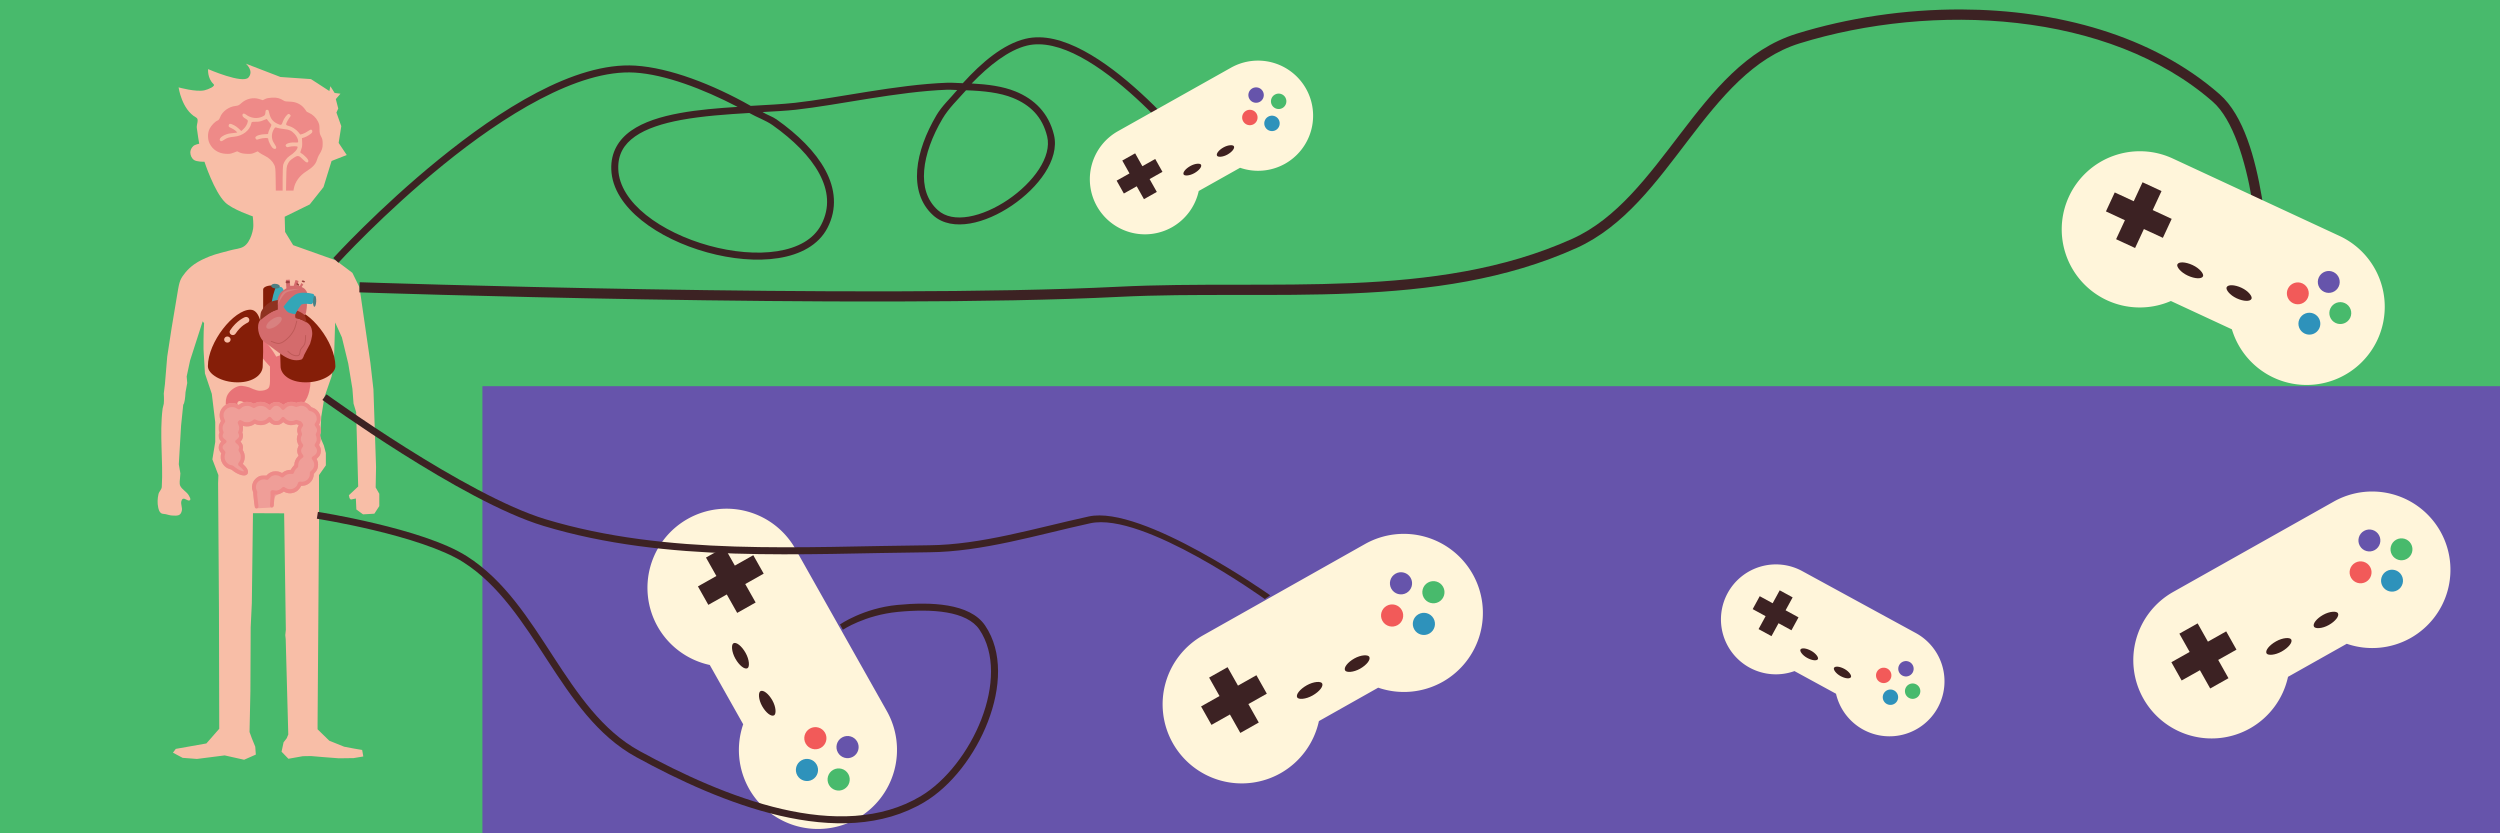 <?xml version="1.0" encoding="UTF-8" standalone="no"?>
<!-- Created with Inkscape (http://www.inkscape.org/) -->

<svg
   xmlns:dc="http://purl.org/dc/elements/1.1/"
   xmlns:cc="http://creativecommons.org/ns#"
   xmlns:rdf="http://www.w3.org/1999/02/22-rdf-syntax-ns#"
   xmlns:svg="http://www.w3.org/2000/svg"
   xmlns="http://www.w3.org/2000/svg"
   xmlns:sodipodi="http://sodipodi.sourceforge.net/DTD/sodipodi-0.dtd"
   xmlns:inkscape="http://www.inkscape.org/namespaces/inkscape"
   width="238.125mm"
   height="79.375mm"
   viewBox="0 0 238.125 79.375"
   version="1.1"
   id="svg4904"
   inkscape:version="0.92+devel unknown"
   sodipodi:docname="ganador.svg">
  <defs
     id="defs4898" />
  <sodipodi:namedview
     id="base"
     pagecolor="#ffffff"
     bordercolor="#666666"
     borderopacity="1.0"
     inkscape:pageopacity="0.0"
     inkscape:pageshadow="2"
     inkscape:zoom="30.071509"
     inkscape:cx="456.73206"
     inkscape:cy="85.15361"
     inkscape:document-units="mm"
     inkscape:current-layer="layer1"
     inkscape:document-rotation="0"
     showgrid="false"
     fit-margin-top="0"
     fit-margin-left="0"
     fit-margin-right="0"
     fit-margin-bottom="0"
     inkscape:window-width="1366"
     inkscape:window-height="708"
     inkscape:window-x="0"
     inkscape:window-y="32"
     inkscape:window-maximized="1" />
  <g
     inkscape:label="Capa 1"
     inkscape:groupmode="layer"
     id="layer1"
     transform="translate(18.723,-72.56)">
    <rect
       style="fill:#48ba6c;fill-opacity:1;stroke-width:0.024;stroke-linecap:round"
       id="rect4406"
       width="238.125"
       height="79.375"
       x="-18.723"
       y="72.56" />
    <g
       id="g4568"
       transform="translate(756.988,-551.268)">
      <path
         sodipodi:nodetypes="cccccacccccaaaaaaaaaaaasaacccccaaaaaaaaccacaaacascasczcccccccccccccccccccccccccccccccccccccccccccccccccccccccccccccccccccccccccccccccccccccccccccccccccccc"
         inkscape:connector-curvature="0"
         id="path4523-1"
         d="m -756.406,654.432 -1.198,3.729 -0.327,1.528 0.054,0.621 -0.163,0.88 c 0,0 -0.03,0.703 -0.136,1.036 -0.018,0.055 -0.082,0.155 -0.082,0.155 l -0.204,1.981 -0.218,3.69 0.15,0.867 -0.041,0.518 c 0,0 -0.064,0.436 0.014,0.634 0.154,0.394 0.652,0.593 0.844,0.971 0.067,0.131 0.203,0.324 0.095,0.427 -0.16,0.153 -0.458,-0.213 -0.667,-0.129 -0.085,0.034 -0.126,0.136 -0.15,0.22 -0.085,0.296 0.115,0.621 0.041,0.919 -0.034,0.139 -0.093,0.296 -0.218,0.375 -0.197,0.126 -0.471,0.089 -0.708,0.078 -0.209,-0.01 -0.409,-0.084 -0.613,-0.129 -0.15,-0.033 -0.33,-0.011 -0.449,-0.104 -0.158,-0.124 -0.217,-0.34 -0.259,-0.531 -0.092,-0.418 -0.07,-0.865 0.027,-1.282 0.056,-0.24 0.298,-0.428 0.313,-0.673 0.147,-2.464 -0.234,-5.007 0.082,-7.483 0.019,-0.15 0.091,-0.29 0.109,-0.44 0.04,-0.326 0,-0.984 0,-0.984 l 0.109,-0.893 0.218,-2.615 0.422,-2.745 0.613,-3.664 c 0,0 0.098,-0.593 0.218,-0.867 0.119,-0.272 0.296,-0.522 0.49,-0.751 0.246,-0.29 0.528,-0.557 0.844,-0.777 0.449,-0.312 0.957,-0.547 1.47,-0.751 0.644,-0.255 1.333,-0.392 2.001,-0.583 0.403,-0.115 0.854,-0.125 1.212,-0.337 0.194,-0.114 0.346,-0.293 0.463,-0.479 0.236,-0.376 0.379,-0.81 0.449,-1.243 0.062,-0.384 -0.033,-1.165 -0.033,-1.165 l -1.9e-4,-10e-5 c 0,0 -1.947,-0.654 -2.637,-1.337 -1.042,-1.031 -1.964,-3.863 -1.964,-3.863 0,0 -0.75,0.022 -1.02,-0.183 -0.213,-0.162 -0.329,-0.454 -0.327,-0.714 0.002,-0.221 0.121,-0.45 0.289,-0.604 0.145,-0.133 0.558,-0.22 0.558,-0.22 0,0 -0.177,-1.01 -0.231,-1.52 -0.034,-0.322 0.238,-0.809 -0.058,-0.97 -1.382,-0.755 -1.675,-2.875 -1.675,-2.875 0,0 1.677,0.473 2.483,0.275 0.337,-0.083 1.067,-0.376 0.85,-0.579 -0.61,-0.571 -0.523,-1.435 -0.523,-1.435 0,0 3.308,1.437 3.849,0.796 0.541,-0.641 -0.254,-1.315 -0.254,-1.315 l 3.297,1.27 2.907,0.201 1.752,1.135 0.096,-0.458 0.404,0.641 0.558,0.073 -0.443,0.513 0.231,0.897 -0.173,0.384 0.462,1.3 -0.25,1.593 0.77,1.153 -1.444,0.568 -0.77,2.49 -1.309,1.648 -2.387,1.172 0.038,1.446 0.77,1.263 4.062,1.446 1.579,1.19 0.674,1.373 1.04,7.195 0.289,2.527 0.25,7.397 -0.038,1.95 0.347,0.604 v 1.172 l -0.472,0.723 -1.078,0.064 -0.635,-0.467 -0.048,-1.044 -0.481,0.101 -0.125,-0.137 -0.058,-0.275 0.886,-0.833 -0.193,-7.076 -0.25,-0.824 -0.106,-1.401 -0.395,-2.398 -0.606,-2.499 -0.645,-1.428 -0.121,3.953 -0.218,1.191 -0.681,1.968 -0.299,1.864 -0.109,1.916 0.354,0.829 0.191,0.725 v 1.165 l -0.653,0.932 v 4.557 l -0.136,19.187 v 0.466 l 1.116,1.088 1.416,0.57 0.953,0.181 0.762,0.129 0.109,0.621 -0.926,0.155 -1.402,0.019 -1.511,-0.117 -1.143,-0.097 -0.776,0.013 -1.375,0.246 -0.653,-0.673 0.191,-0.893 0.299,-0.388 0.15,-0.362 -0.245,-9.075 -0.041,-0.388 0.054,-0.505 -0.163,-11.095 -2.968,-0.013 -0.109,8.571 -0.109,2.304 -0.027,6.085 -0.082,3.884 0.218,0.596 0.327,0.803 0.054,0.751 -1.116,0.492 -1.851,-0.414 -2.641,0.337 -1.361,-0.104 -0.926,-0.492 0.272,-0.362 2.913,-0.518 1.225,-1.398 -0.027,-11.471 -0.027,-4.169 -0.054,-7.742 0.027,-0.777 -0.572,-1.502 0.272,-1.657 v -1.89 l -0.327,-2.693 -0.653,-1.942 -0.136,-2.304 c 0,0 -0.015,-1.551 0.054,-2.486"
         style="fill:#f8bea7;fill-opacity:1;stroke:none;stroke-width:0.137px;stroke-linecap:butt;stroke-linejoin:miter;stroke-opacity:1" />
      <path
         sodipodi:nodetypes="accsascaaaaaaaaaaascaaaacaa"
         inkscape:connector-curvature="0"
         id="path4553-2"
         d="m -750.139,660.791 c 0.155,-0.163 0.144,-0.645 0.144,-0.645 v -1.408 c 0,0 -0.786,-0.793 -1.44,-1.799 -0.111,-0.171 0.128,-0.423 0.308,-0.528 0.199,-0.115 0.531,-0.173 0.699,-0.02 0.516,0.473 1.028,1.408 1.028,1.408 0,0 0.958,-0.376 1.454,-0.333 0.473,0.041 0.978,0.218 1.302,0.549 0.303,0.309 0.383,0.776 0.452,1.193 0.104,0.625 0.087,1.28 -0.062,1.897 -0.094,0.39 -0.252,0.782 -0.514,1.095 -0.503,0.601 -1.177,1.118 -1.933,1.389 -0.618,0.221 -1.337,0.299 -1.974,0.137 -0.472,-0.12 -0.871,-0.45 -1.213,-0.782 -0.212,-0.205 -0.249,-0.555 -0.494,-0.724 -0.172,-0.119 -0.434,-0.26 -0.617,-0.156 -0.127,0.072 -0.119,0.271 -0.103,0.411 0.03,0.256 0.193,0.454 0.36,0.694 0.15,0.216 -0.524,0.499 -0.524,0.499 0,0 -0.362,0.056 -0.494,-0.039 -0.331,-0.24 -0.39,-0.721 -0.432,-1.115 -0.04,-0.381 -0.02,-0.805 0.185,-1.134 0.229,-0.368 0.634,-0.674 1.069,-0.782 0.322,-0.08 0.987,0.137 0.987,0.137 0,0 0.626,0.31 0.967,0.313 0.295,0.003 0.645,-0.046 0.843,-0.254 z"
         style="fill:#e87377;fill-opacity:1;stroke:none;stroke-width:0.104px;stroke-linecap:butt;stroke-linejoin:miter;stroke-opacity:1" />
      <path
         sodipodi:nodetypes="cccccccscccccccsccsccccccccccsccccccccccscccccccccccccccccccccccccccccccccccccccccccccccccccscccccccccccccccccccccccccccccccccccccccc"
         inkscape:connector-curvature="0"
         id="path4536-3-9"
         d="m -751.351,672.249 h -6e-5 c -0.028,-0.015 -0.062,-0.051 -0.075,-0.08 -0.031,-0.068 -0.14,-0.935 -0.155,-1.228 -0.009,-0.191 -0.018,-0.241 -0.054,-0.329 -0.109,-0.264 -0.096,-0.565 0.036,-0.855 0.086,-0.19 0.303,-0.416 0.491,-0.514 0.174,-0.091 0.273,-0.111 0.535,-0.111 h 0.248 l 0.047,-0.055 c 0.114,-0.136 0.374,-0.286 0.57,-0.329 0.125,-0.028 0.366,-0.031 0.484,-0.006 0.098,0.021 0.228,0.068 0.316,0.115 l 0.062,0.033 0.074,-0.059 c 0.173,-0.138 0.468,-0.24 0.691,-0.24 0.068,0 0.069,-8.8e-4 0.128,-0.11 0.033,-0.061 0.109,-0.165 0.17,-0.231 0.089,-0.097 0.11,-0.131 0.11,-0.174 0,-0.223 0.121,-0.516 0.291,-0.709 l 0.11,-0.125 -0.039,-0.08 c -0.128,-0.264 -0.121,-0.55 0.021,-0.814 0.041,-0.076 0.043,-0.087 0.021,-0.117 -0.045,-0.061 -0.119,-0.249 -0.142,-0.358 -0.041,-0.2 -0.025,-0.397 0.047,-0.583 l 0.038,-0.098 -0.037,-0.114 c -0.069,-0.211 -0.043,-0.469 0.067,-0.667 0.021,-0.038 0.039,-0.077 0.039,-0.086 0,-0.009 -0.052,-0.033 -0.116,-0.053 l -0.116,-0.037 -0.104,0.034 c -0.131,0.043 -0.351,0.072 -0.456,0.06 -0.238,-0.028 -0.462,-0.113 -0.609,-0.23 l -0.075,-0.059 -0.074,0.064 c -0.101,0.086 -0.2,0.142 -0.315,0.178 -0.13,0.041 -0.397,0.041 -0.528,4.4e-4 -0.11,-0.034 -0.286,-0.137 -0.343,-0.2 -0.021,-0.024 -0.045,-0.043 -0.052,-0.043 -0.007,0 -0.059,0.033 -0.116,0.073 -0.317,0.226 -0.81,0.281 -1.176,0.131 l -0.101,-0.042 -0.044,0.034 c -0.077,0.059 -0.236,0.135 -0.357,0.172 -0.21,0.063 -0.541,0.059 -0.703,-0.008 -0.022,-0.009 -0.025,0.014 -0.024,0.186 9.3e-4,0.156 -0.006,0.223 -0.035,0.326 -0.032,0.116 -0.033,0.135 -0.013,0.175 0.103,0.207 0.04,0.569 -0.128,0.739 -0.064,0.064 -0.067,0.082 -0.02,0.125 0.019,0.018 0.059,0.072 0.089,0.12 0.095,0.153 0.131,0.345 0.096,0.515 -0.021,0.101 -0.02,0.105 0.021,0.175 0.196,0.334 0.212,0.763 0.042,1.119 l -0.07,0.147 0.067,0.061 c 0.293,0.268 0.433,0.495 0.43,0.697 -0.003,0.158 -0.054,0.238 -0.195,0.305 -0.257,0.121 -0.842,-0.087 -1.305,-0.465 -0.07,-0.058 -0.121,-0.084 -0.189,-0.099 -0.051,-0.012 -0.143,-0.042 -0.203,-0.068 -0.322,-0.138 -0.586,-0.456 -0.673,-0.811 -0.039,-0.157 -0.042,-0.402 -0.007,-0.542 l 0.025,-0.099 -0.062,-0.079 c -0.139,-0.176 -0.185,-0.31 -0.176,-0.509 0.007,-0.162 0.061,-0.301 0.166,-0.433 l 0.067,-0.084 -0.078,-0.101 c -0.117,-0.151 -0.15,-0.25 -0.15,-0.452 3e-5,-0.136 0.006,-0.181 0.035,-0.246 l 0.035,-0.079 -0.035,-0.096 c -0.029,-0.081 -0.035,-0.131 -0.034,-0.321 1.8e-4,-0.206 0.004,-0.236 0.045,-0.35 0.025,-0.069 0.07,-0.167 0.1,-0.218 l 0.055,-0.093 -0.048,-0.131 c -0.165,-0.447 -0.059,-0.91 0.286,-1.246 0.146,-0.142 0.289,-0.227 0.49,-0.29 0.204,-0.064 0.465,-0.064 0.669,-4.4e-4 0.077,0.024 0.176,0.063 0.22,0.087 l 0.079,0.043 0.076,-0.058 c 0.238,-0.181 0.585,-0.273 0.865,-0.231 0.165,0.025 0.319,0.073 0.423,0.133 l 0.075,0.043 0.109,-0.053 c 0.231,-0.112 0.436,-0.149 0.671,-0.122 0.251,0.029 0.449,0.102 0.619,0.228 0.042,0.031 0.082,0.056 0.089,0.056 0.007,0 0.03,-0.019 0.051,-0.042 0.168,-0.186 0.55,-0.288 0.816,-0.218 0.139,0.036 0.283,0.111 0.372,0.193 l 0.073,0.067 0.045,-0.04 c 0.212,-0.186 0.586,-0.291 0.878,-0.247 0.075,0.011 0.176,0.036 0.225,0.056 l 0.089,0.036 0.099,-0.036 c 0.258,-0.093 0.503,-0.09 0.78,0.011 0.189,0.068 0.426,0.243 0.514,0.379 0.029,0.045 0.058,0.065 0.124,0.085 0.245,0.075 0.468,0.235 0.602,0.431 0.232,0.34 0.267,0.716 0.102,1.093 l -0.048,0.109 0.058,0.099 c 0.134,0.231 0.158,0.509 0.065,0.754 -0.046,0.121 -0.046,0.122 -0.02,0.208 0.042,0.138 0.058,0.298 0.043,0.423 -0.017,0.139 -0.068,0.313 -0.111,0.38 -0.042,0.066 -0.042,0.072 0.024,0.186 0.093,0.16 0.125,0.297 0.115,0.487 -0.014,0.26 -0.093,0.425 -0.297,0.621 l -0.11,0.106 0.053,0.119 c 0.068,0.153 0.088,0.249 0.089,0.424 0.002,0.295 -0.086,0.529 -0.282,0.745 l -0.119,0.132 -0.017,0.142 c -0.046,0.396 -0.285,0.727 -0.645,0.897 -0.145,0.068 -0.225,0.088 -0.398,0.1 l -0.152,0.01 -0.056,0.108 c -0.035,0.067 -0.108,0.163 -0.192,0.251 -0.109,0.114 -0.164,0.157 -0.272,0.212 -0.343,0.176 -0.704,0.183 -1.037,0.021 l -0.1,-0.049 -0.102,0.074 c -0.852,0.337 -0.784,0.324 -0.852,1.257 -0.013,0.106 -0.091,0.184 -0.181,0.184"
         style="opacity:1;fill:#ef9e98;fill-opacity:1;stroke-width:0.016" />
      <path
         inkscape:connector-curvature="0"
         id="path4536-39"
         d="m -751.352,672.239 c -0.028,-0.015 -0.062,-0.051 -0.075,-0.08 -0.031,-0.068 -0.14,-0.935 -0.155,-1.228 -0.01,-0.191 -0.018,-0.241 -0.054,-0.329 -0.109,-0.264 -0.096,-0.565 0.036,-0.855 0.086,-0.19 0.303,-0.416 0.491,-0.514 0.174,-0.091 0.273,-0.111 0.535,-0.111 h 0.248 l 0.047,-0.055 c 0.114,-0.136 0.374,-0.286 0.57,-0.329 0.125,-0.028 0.366,-0.031 0.484,-0.006 0.098,0.021 0.228,0.068 0.316,0.115 l 0.062,0.033 0.074,-0.059 c 0.173,-0.138 0.468,-0.24 0.691,-0.24 0.068,0 0.069,-8.8e-4 0.128,-0.11 0.033,-0.061 0.109,-0.165 0.17,-0.231 0.089,-0.097 0.11,-0.131 0.11,-0.174 0,-0.223 0.121,-0.516 0.291,-0.709 l 0.11,-0.125 -0.039,-0.08 c -0.128,-0.264 -0.121,-0.55 0.021,-0.814 0.041,-0.076 0.043,-0.087 0.021,-0.117 -0.045,-0.061 -0.119,-0.249 -0.142,-0.358 -0.041,-0.2 -0.025,-0.397 0.047,-0.583 l 0.038,-0.098 -0.037,-0.114 c -0.069,-0.211 -0.043,-0.469 0.067,-0.667 0.021,-0.038 0.039,-0.077 0.039,-0.086 0,-0.009 -0.052,-0.033 -0.116,-0.053 l -0.116,-0.037 -0.104,0.034 c -0.131,0.043 -0.351,0.072 -0.456,0.06 -0.238,-0.028 -0.462,-0.113 -0.609,-0.23 l -0.075,-0.059 -0.074,0.064 c -0.101,0.086 -0.2,0.142 -0.315,0.178 -0.13,0.041 -0.397,0.041 -0.528,4.4e-4 -0.11,-0.034 -0.286,-0.137 -0.343,-0.2 -0.021,-0.024 -0.045,-0.043 -0.052,-0.043 -0.007,0 -0.059,0.033 -0.116,0.073 -0.317,0.226 -0.81,0.281 -1.176,0.131 l -0.101,-0.042 -0.044,0.034 c -0.077,0.059 -0.236,0.135 -0.357,0.172 -0.21,0.063 -0.541,0.059 -0.703,-0.008 -0.022,-0.009 -0.025,0.014 -0.024,0.186 9.2e-4,0.156 -0.006,0.223 -0.035,0.326 -0.032,0.116 -0.034,0.135 -0.013,0.175 0.103,0.207 0.04,0.569 -0.128,0.739 -0.064,0.064 -0.067,0.082 -0.02,0.125 0.019,0.018 0.059,0.072 0.089,0.12 0.095,0.153 0.131,0.345 0.096,0.515 -0.021,0.101 -0.02,0.105 0.021,0.175 0.196,0.334 0.212,0.763 0.042,1.119 l -0.07,0.147 0.067,0.061 c 0.293,0.268 0.433,0.495 0.43,0.697 -0.003,0.158 -0.054,0.238 -0.195,0.305 -0.257,0.121 -0.842,-0.087 -1.305,-0.465 -0.07,-0.058 -0.121,-0.084 -0.189,-0.099 -0.051,-0.012 -0.143,-0.042 -0.203,-0.068 -0.322,-0.138 -0.586,-0.456 -0.673,-0.811 -0.039,-0.157 -0.042,-0.402 -0.007,-0.542 l 0.025,-0.099 -0.062,-0.079 c -0.139,-0.176 -0.185,-0.31 -0.176,-0.509 0.007,-0.162 0.061,-0.301 0.166,-0.433 l 0.067,-0.084 -0.078,-0.101 c -0.117,-0.151 -0.15,-0.25 -0.15,-0.452 3e-5,-0.136 0.006,-0.181 0.035,-0.246 l 0.035,-0.079 -0.035,-0.096 c -0.029,-0.081 -0.035,-0.131 -0.034,-0.321 1.8e-4,-0.206 0.004,-0.236 0.045,-0.35 0.025,-0.069 0.07,-0.167 0.1,-0.218 l 0.055,-0.093 -0.048,-0.13 c -0.165,-0.447 -0.059,-0.91 0.286,-1.246 0.146,-0.142 0.289,-0.227 0.49,-0.29 0.204,-0.064 0.465,-0.064 0.669,-4.4e-4 0.077,0.024 0.176,0.063 0.22,0.087 l 0.079,0.043 0.076,-0.058 c 0.238,-0.181 0.585,-0.273 0.865,-0.231 0.165,0.025 0.319,0.073 0.423,0.133 l 0.075,0.043 0.109,-0.053 c 0.231,-0.112 0.436,-0.149 0.671,-0.122 0.251,0.029 0.449,0.102 0.619,0.228 0.042,0.031 0.082,0.056 0.089,0.056 0.007,0 0.03,-0.019 0.051,-0.042 0.168,-0.186 0.55,-0.288 0.816,-0.218 0.139,0.036 0.283,0.111 0.372,0.193 l 0.073,0.067 0.045,-0.04 c 0.212,-0.185 0.586,-0.291 0.878,-0.247 0.075,0.011 0.176,0.036 0.225,0.056 l 0.089,0.036 0.099,-0.036 c 0.258,-0.093 0.503,-0.09 0.78,0.011 0.189,0.068 0.426,0.243 0.514,0.379 0.029,0.045 0.058,0.065 0.124,0.085 0.245,0.075 0.468,0.235 0.602,0.431 0.232,0.34 0.267,0.716 0.102,1.093 l -0.048,0.109 0.058,0.099 c 0.134,0.231 0.158,0.509 0.065,0.754 -0.046,0.121 -0.046,0.122 -0.02,0.208 0.042,0.138 0.058,0.298 0.043,0.423 -0.017,0.139 -0.068,0.313 -0.111,0.38 -0.042,0.066 -0.042,0.072 0.024,0.186 0.093,0.16 0.125,0.297 0.115,0.487 -0.014,0.26 -0.093,0.425 -0.297,0.621 l -0.11,0.106 0.053,0.119 c 0.068,0.153 0.088,0.249 0.089,0.424 0.002,0.295 -0.086,0.529 -0.282,0.745 l -0.119,0.132 -0.017,0.142 c -0.046,0.396 -0.285,0.727 -0.645,0.897 -0.145,0.068 -0.225,0.088 -0.398,0.1 l -0.152,0.01 -0.056,0.108 c -0.035,0.067 -0.108,0.163 -0.192,0.251 -0.109,0.114 -0.164,0.157 -0.272,0.212 -0.343,0.176 -0.704,0.183 -1.037,0.021 l -0.1,-0.049 -0.102,0.074 c -0.193,0.14 -0.393,0.207 -0.637,0.213 l -0.133,0.003 -0.004,0.075 c -0.008,0.137 -0.068,0.891 -0.077,0.966 -0.013,0.106 -0.091,0.184 -0.181,0.184 -0.052,0 -0.078,-0.011 -0.124,-0.056 -0.056,-0.054 -0.058,-0.059 -0.056,-0.165 9.2e-4,-0.06 0.017,-0.267 0.035,-0.46 0.031,-0.326 0.033,-0.425 0.012,-0.771 -0.006,-0.1 0.091,-0.199 0.195,-0.199 0.028,0 0.113,0.013 0.189,0.028 0.129,0.026 0.146,0.026 0.266,4.4e-4 0.169,-0.036 0.272,-0.091 0.399,-0.212 0.164,-0.156 0.196,-0.159 0.388,-0.033 0.436,0.286 1.033,0.078 1.168,-0.409 0.042,-0.15 0.121,-0.201 0.278,-0.179 0.365,0.052 0.715,-0.154 0.836,-0.492 0.025,-0.07 0.034,-0.132 0.034,-0.243 -2.1e-4,-0.182 0.013,-0.213 0.141,-0.316 0.124,-0.101 0.201,-0.21 0.244,-0.346 0.07,-0.223 0.031,-0.454 -0.107,-0.639 -0.04,-0.053 -0.08,-0.117 -0.089,-0.142 -0.037,-0.102 0.02,-0.197 0.162,-0.267 0.184,-0.09 0.318,-0.277 0.332,-0.461 0.011,-0.144 -0.024,-0.244 -0.135,-0.384 -0.117,-0.148 -0.123,-0.209 -0.031,-0.348 0.034,-0.051 0.08,-0.14 0.102,-0.197 0.035,-0.091 0.039,-0.121 0.033,-0.255 -0.006,-0.116 -0.017,-0.173 -0.05,-0.248 -0.056,-0.127 -0.053,-0.178 0.015,-0.305 0.112,-0.209 0.093,-0.385 -0.063,-0.588 -0.121,-0.157 -0.13,-0.22 -0.045,-0.343 0.029,-0.042 0.075,-0.125 0.102,-0.185 0.046,-0.101 0.049,-0.12 0.043,-0.263 -0.005,-0.132 -0.013,-0.17 -0.057,-0.267 -0.098,-0.215 -0.301,-0.379 -0.53,-0.428 -0.123,-0.026 -0.169,-0.057 -0.227,-0.151 -0.156,-0.252 -0.467,-0.398 -0.758,-0.354 -0.069,0.01 -0.169,0.039 -0.222,0.064 -0.122,0.057 -0.176,0.057 -0.296,8.8e-4 -0.113,-0.053 -0.296,-0.083 -0.412,-0.069 -0.207,0.026 -0.337,0.095 -0.516,0.276 -0.099,0.099 -0.122,0.115 -0.173,0.115 -0.084,0 -0.136,-0.035 -0.207,-0.137 -0.124,-0.18 -0.31,-0.277 -0.492,-0.257 -0.05,0.005 -0.112,0.019 -0.137,0.03 -0.083,0.037 -0.205,0.144 -0.269,0.236 -0.092,0.133 -0.17,0.171 -0.254,0.125 -0.019,-0.011 -0.083,-0.066 -0.142,-0.124 -0.194,-0.189 -0.415,-0.269 -0.698,-0.253 -0.176,0.01 -0.3,0.049 -0.438,0.138 -0.144,0.093 -0.167,0.092 -0.331,-0.006 -0.169,-0.102 -0.286,-0.136 -0.46,-0.136 -0.255,0 -0.415,0.062 -0.605,0.235 -0.096,0.087 -0.116,0.099 -0.176,0.099 -0.048,0 -0.09,-0.015 -0.144,-0.05 -0.12,-0.079 -0.22,-0.127 -0.313,-0.15 -0.113,-0.028 -0.331,-0.025 -0.43,0.005 -0.312,0.096 -0.541,0.354 -0.583,0.654 -0.023,0.168 0.002,0.3 0.092,0.484 0.089,0.182 0.087,0.224 -0.013,0.349 -0.036,0.046 -0.088,0.131 -0.115,0.19 -0.08,0.177 -0.077,0.43 0.007,0.605 0.042,0.087 0.037,0.149 -0.018,0.258 -0.103,0.201 -0.04,0.362 0.212,0.537 0.087,0.061 0.112,0.1 0.112,0.179 0,0.077 -0.035,0.126 -0.143,0.204 -0.164,0.117 -0.228,0.216 -0.228,0.353 0,0.094 0.034,0.155 0.162,0.294 0.126,0.137 0.133,0.166 0.077,0.333 -0.048,0.141 -0.058,0.357 -0.023,0.482 0.037,0.134 0.08,0.217 0.162,0.318 0.097,0.119 0.248,0.217 0.384,0.25 0.061,0.015 0.137,0.034 0.169,0.042 0.032,0.008 0.104,0.053 0.16,0.1 0.255,0.213 0.551,0.38 0.79,0.447 0.074,0.021 0.152,0.024 0.152,0.006 -2e-4,-0.059 -0.194,-0.279 -0.364,-0.413 -0.07,-0.055 -0.141,-0.119 -0.158,-0.142 -0.047,-0.065 -0.04,-0.164 0.017,-0.247 0.177,-0.255 0.206,-0.334 0.206,-0.562 -2.1e-4,-0.193 -0.031,-0.299 -0.137,-0.466 -0.095,-0.15 -0.102,-0.199 -0.047,-0.326 0.018,-0.041 0.033,-0.09 0.033,-0.108 9.3e-4,-0.12 -0.104,-0.274 -0.256,-0.376 -0.089,-0.059 -0.127,-0.12 -0.127,-0.201 0,-0.059 0.061,-0.129 0.2,-0.232 0.181,-0.134 0.219,-0.286 0.121,-0.49 l -0.055,-0.115 0.045,-0.127 c 0.025,-0.07 0.051,-0.153 0.059,-0.185 0.034,-0.141 0.006,-0.303 -0.083,-0.487 -0.061,-0.126 -0.06,-0.198 0.004,-0.282 0.103,-0.136 0.205,-0.149 0.367,-0.047 0.184,0.116 0.269,0.141 0.48,0.14 0.17,-8.8e-4 0.194,-0.005 0.312,-0.055 0.07,-0.03 0.174,-0.091 0.23,-0.136 0.124,-0.1 0.181,-0.106 0.319,-0.034 0.145,0.076 0.268,0.106 0.428,0.106 0.281,6e-5 0.496,-0.096 0.695,-0.31 0.123,-0.132 0.23,-0.121 0.337,0.035 0.074,0.108 0.156,0.184 0.256,0.24 0.059,0.033 0.096,0.04 0.208,0.04 0.121,1.9e-4 0.145,-0.005 0.222,-0.05 0.048,-0.028 0.123,-0.094 0.168,-0.148 0.163,-0.197 0.16,-0.194 0.246,-0.194 0.075,0 0.082,0.004 0.179,0.108 0.194,0.208 0.357,0.284 0.61,0.283 0.119,-4.3e-4 0.173,-0.009 0.248,-0.039 0.223,-0.089 0.211,-0.088 0.386,-0.028 0.087,0.03 0.19,0.065 0.23,0.078 0.058,0.019 0.085,0.043 0.148,0.132 0.154,0.217 0.157,0.255 0.038,0.416 -0.13,0.177 -0.154,0.328 -0.078,0.509 0.061,0.146 0.065,0.223 0.016,0.311 -0.088,0.159 -0.111,0.329 -0.066,0.506 0.024,0.094 0.041,0.128 0.165,0.318 0.072,0.11 0.064,0.169 -0.041,0.311 -0.043,0.059 -0.088,0.142 -0.1,0.185 -0.044,0.162 0.003,0.335 0.13,0.486 0.088,0.104 0.1,0.195 0.037,0.273 -0.024,0.03 -0.066,0.066 -0.094,0.081 -0.102,0.055 -0.243,0.217 -0.299,0.343 -0.048,0.107 -0.054,0.141 -0.062,0.31 l -0.009,0.19 -0.072,0.06 c -0.169,0.141 -0.259,0.266 -0.311,0.431 -0.017,0.054 -0.046,0.104 -0.078,0.131 -0.049,0.043 -0.055,0.044 -0.196,0.033 -0.254,-0.019 -0.471,0.051 -0.636,0.205 -0.175,0.165 -0.223,0.173 -0.382,0.066 -0.235,-0.159 -0.487,-0.193 -0.741,-0.1 -0.122,0.045 -0.213,0.114 -0.338,0.259 -0.125,0.145 -0.165,0.161 -0.302,0.119 -0.344,-0.104 -0.749,0.076 -0.901,0.401 -0.095,0.201 -0.087,0.425 0.021,0.643 0.048,0.096 0.055,0.123 0.044,0.176 -0.023,0.118 -0.008,0.335 0.049,0.748 0.032,0.228 0.059,0.469 0.061,0.535 0.003,0.114 1.8e-4,0.123 -0.046,0.171 -0.06,0.062 -0.14,0.078 -0.21,0.041 z"
         style="fill:#ee8a88;fill-opacity:1;stroke-width:0.016" />
      <path
         id="path4600-0"
         d="m -747.809,653.326 c -0.464,0 -0.757,0.409 -0.938,1.004 l -0.282,-0.313 v -2.613 c 0,-0.213 -0.362,-0.384 -0.809,-0.384 -0.447,0 -0.809,0.172 -0.809,0.384 v 2.613 l -0.282,0.313 c -0.182,-0.595 -0.474,-1.004 -0.938,-1.004 -1.563,0 -4.043,3.076 -4.043,5.383 0,0.743 1.267,1.538 2.83,1.538 1.563,0 2.392,-0.795 2.392,-1.538 0,-0.416 0.12,-2.051 -0.048,-3.411 l 0.898,-0.996 0.898,0.996 c -0.168,1.36 -0.048,2.995 -0.048,3.411 0,0.743 0.829,1.538 2.392,1.538 1.563,0 2.83,-0.795 2.83,-1.538 0,-2.307 -2.48,-5.383 -4.043,-5.383 z m -6.259,3.137 c -0.17,-0.007 -0.301,-0.144 -0.294,-0.305 0.007,-0.161 0.151,-0.287 0.321,-0.279 0.17,0.007 0.301,0.144 0.294,0.305 -0.007,0.161 -0.151,0.287 -0.321,0.279 z m 1.914,-1.883 c -0.014,0.006 -0.601,0.247 -1.121,1.029 -0.059,0.088 -0.158,0.136 -0.26,0.136 -0.056,0 -0.113,-0.015 -0.164,-0.045 -0.144,-0.086 -0.186,-0.267 -0.096,-0.404 0.638,-0.96 1.382,-1.248 1.413,-1.26 0.158,-0.059 0.337,0.014 0.399,0.164 0.062,0.15 -0.014,0.319 -0.171,0.379 z"
         inkscape:connector-curvature="0"
         style="fill:#851e08;fill-opacity:1;stroke-width:0.04" />
      <path
         inkscape:connector-curvature="0"
         id="path4756-4"
         d="m -749.454,640.876 c -0.016,-1.001 -0.029,-1.132 -0.135,-1.35 -0.173,-0.356 -0.489,-0.658 -0.894,-0.856 -0.198,-0.096 -0.432,-0.232 -0.521,-0.301 l -0.161,-0.126 -0.294,0.128 c -0.253,0.11 -0.358,0.126 -0.744,0.11 -0.318,-0.013 -0.517,-0.051 -0.683,-0.129 l -0.234,-0.111 -0.339,0.13 c -0.287,0.11 -0.402,0.127 -0.754,0.107 -0.69,-0.039 -1.238,-0.389 -1.533,-0.98 -0.204,-0.409 -0.204,-0.999 -2.1e-4,-1.408 0.154,-0.309 0.521,-0.688 0.757,-0.78 0.103,-0.041 0.173,-0.132 0.241,-0.313 0.208,-0.556 0.834,-1.013 1.482,-1.08 0.24,-0.025 0.323,-0.065 0.531,-0.256 0.478,-0.437 1.134,-0.588 1.725,-0.397 l 0.327,0.105 0.222,-0.109 c 0.152,-0.075 0.361,-0.116 0.666,-0.132 0.458,-0.024 0.744,0.051 1.119,0.291 0.097,0.062 0.257,0.088 0.553,0.09 0.556,0.003 1.048,0.222 1.369,0.608 0.119,0.144 0.217,0.281 0.217,0.306 0,0.025 0.108,0.09 0.24,0.146 0.358,0.151 0.69,0.463 0.866,0.817 0.132,0.264 0.156,0.379 0.156,0.739 4e-5,0.36 0.023,0.469 0.149,0.704 0.124,0.232 0.149,0.347 0.151,0.695 0.002,0.42 -0.053,0.584 -0.38,1.121 -0.044,0.072 -0.121,0.266 -0.172,0.432 -0.12,0.392 -0.402,0.693 -0.994,1.064 -0.657,0.412 -1.092,1.014 -1.207,1.673 l -0.029,0.17 h -0.355 -0.355 l 0.021,-1.135 c 0.021,-1.089 0.027,-1.146 0.163,-1.426 0.116,-0.237 0.209,-0.336 0.506,-0.533 0.442,-0.294 0.522,-0.281 0.95,0.156 0.285,0.29 0.416,0.33 0.489,0.149 0.056,-0.139 -0.366,-0.601 -0.733,-0.803 -0.052,-0.029 -0.041,-0.104 0.046,-0.322 0.089,-0.222 0.11,-0.374 0.095,-0.685 l -0.019,-0.4 0.195,-0.056 c 0.243,-0.069 0.695,-0.351 0.767,-0.477 0.062,-0.11 0.023,-0.239 -0.083,-0.278 -0.04,-0.015 -0.185,0.056 -0.322,0.157 -0.136,0.101 -0.353,0.213 -0.481,0.249 l -0.233,0.065 -0.17,-0.213 c -0.212,-0.266 -0.629,-0.537 -0.942,-0.612 -0.189,-0.045 -0.239,-0.081 -0.238,-0.168 3.7e-4,-0.097 0.198,-0.457 0.394,-0.72 0.051,-0.068 0.049,-0.105 -0.007,-0.17 -0.04,-0.045 -0.104,-0.083 -0.143,-0.083 -0.136,0 -0.469,0.439 -0.563,0.743 -0.106,0.343 -0.159,0.362 -0.52,0.19 -0.443,-0.211 -0.663,-0.506 -0.777,-1.037 -0.054,-0.254 -0.077,-0.287 -0.196,-0.287 -0.122,0 -0.138,0.026 -0.162,0.261 -0.027,0.253 -0.036,0.265 -0.302,0.391 -0.488,0.231 -1.104,0.149 -1.566,-0.209 -0.181,-0.141 -0.339,-0.091 -0.316,0.099 0.012,0.098 0.091,0.182 0.275,0.293 0.235,0.142 0.256,0.171 0.226,0.313 -0.049,0.24 -0.208,0.503 -0.422,0.699 l -0.194,0.177 -0.237,-0.232 c -0.254,-0.248 -0.692,-0.481 -0.851,-0.452 -0.057,0.01 -0.104,0.073 -0.114,0.15 -0.014,0.114 0.023,0.15 0.258,0.255 0.151,0.067 0.341,0.188 0.421,0.268 l 0.147,0.146 -0.131,0.026 c -0.072,0.014 -0.276,0.037 -0.453,0.052 -0.584,0.048 -1.205,0.431 -1.074,0.664 0.076,0.135 0.157,0.124 0.411,-0.051 0.261,-0.18 0.485,-0.248 0.952,-0.289 0.804,-0.071 1.488,-0.603 1.627,-1.266 0.033,-0.155 0.033,-0.156 0.428,-0.156 0.312,0 0.463,-0.029 0.716,-0.14 0.177,-0.077 0.325,-0.134 0.329,-0.126 0.047,0.086 0.34,0.446 0.401,0.493 0.069,0.053 0.056,0.107 -0.09,0.387 -0.094,0.178 -0.17,0.379 -0.17,0.447 0,0.113 -0.022,0.122 -0.292,0.122 -0.16,0 -0.419,0.036 -0.575,0.08 -0.322,0.091 -0.431,0.218 -0.316,0.368 0.072,0.094 0.085,0.094 0.341,0.007 0.146,-0.05 0.395,-0.09 0.554,-0.09 0.262,2e-4 0.288,0.011 0.288,0.118 9.2e-4,0.153 0.249,0.658 0.397,0.808 0.134,0.136 0.305,0.153 0.352,0.036 0.034,-0.084 1e-5,-0.161 -0.227,-0.516 -0.243,-0.381 -0.23,-0.908 0.033,-1.317 0.106,-0.165 0.109,-0.166 0.316,-0.096 0.115,0.039 0.379,0.087 0.587,0.108 0.525,0.052 0.751,0.151 1.035,0.452 0.23,0.244 0.356,0.507 0.357,0.746 3.6e-4,0.095 -0.03,0.103 -0.342,0.088 -0.576,-0.028 -1.013,0.184 -0.799,0.387 0.075,0.071 0.12,0.076 0.268,0.027 0.098,-0.032 0.322,-0.059 0.498,-0.059 0.253,0 0.321,0.017 0.321,0.081 0,0.214 -0.311,0.557 -0.775,0.854 -0.239,0.153 -0.512,0.528 -0.592,0.812 -0.033,0.117 -0.059,0.705 -0.059,1.343 l -2.1e-4,1.135 h -0.325 -0.325 z"
         style="fill:#ee8a88;fill-opacity:1;stroke-width:0.053" />
      <path
         sodipodi:nodetypes="accaascaccaaasa"
         inkscape:connector-curvature="0"
         id="path4933-3"
         d="m -747.018,658.078 c 0.175,-0.049 0.279,-0.448 0.279,-0.448 l 0.559,-1.046 c 0,0 0.228,-0.68 0.209,-1.029 -0.014,-0.271 -0.066,-0.569 -0.244,-0.78 -0.292,-0.346 -0.728,-0.483 -1.222,-0.647 -0.139,-0.046 -0.07,-0.415 -0.07,-0.415 0,0 -0.452,-0.033 -0.646,-0.133 -0.231,-0.12 -0.559,-0.531 -0.559,-0.531 l -0.524,0.199 c 0,0 -0.808,0.328 -1.152,0.581 -0.256,0.188 -0.539,0.394 -0.655,0.681 -0.14,0.346 -0.102,0.757 0.009,1.112 0.098,0.315 0.274,0.643 0.559,0.83 1.254,0.824 2.224,1.974 3.456,1.627 z"
         style="fill:#d46b6c;fill-opacity:1;stroke:none;stroke-width:0.088px;stroke-linecap:butt;stroke-linejoin:miter;stroke-opacity:1" />
      <path
         sodipodi:nodetypes="ccacacc"
         inkscape:connector-curvature="0"
         id="path4962-0"
         d="m -749.267,652.682 -0.594,0.083 c 0,0 0.101,-0.568 0.175,-0.847 0.06,-0.23 0.218,-0.681 0.218,-0.681 0,0 0.395,-0.135 0.567,-0.058 0.12,0.054 0.218,0.315 0.218,0.315 z"
         style="fill:#3dabb7;fill-opacity:1;stroke:none;stroke-width:0.088px;stroke-linecap:butt;stroke-linejoin:miter;stroke-opacity:1" />
      <path
         sodipodi:nodetypes="caccccccccccccaacaaccc"
         inkscape:connector-curvature="0"
         id="path4939-4"
         d="m -749.479,653.424 c 0,0 0.122,-1.159 0.434,-1.637 0.142,-0.217 0.613,-0.499 0.613,-0.499 l -0.05,-0.801 0.37,-0.024 0.037,0.587 h 0.339 l 0.179,-0.558 0.278,0.106 -0.105,0.423 0.235,0.053 0.142,-0.288 0.185,0.147 -0.16,0.229 c 0,0 0.224,0.112 0.309,0.2 0.102,0.106 0.186,0.236 0.222,0.376 0.087,0.333 -0.025,1.028 -0.025,1.028 0,0 0.008,0.257 -0.018,0.382 -0.051,0.247 -0.016,0.636 -0.269,0.711 -0.256,0.075 -0.652,-0.448 -0.652,-0.448 l -0.167,0.343 z"
         style="fill:#d46b6c;fill-opacity:1;stroke:none;stroke-width:0.088px;stroke-linecap:butt;stroke-linejoin:miter;stroke-opacity:1" />
      <path
         sodipodi:nodetypes="caccsc"
         inkscape:connector-curvature="0"
         id="path4937-4"
         d="m -746.527,654.56 c 0,0 -0.035,-0.516 -0.185,-0.716 -0.162,-0.217 -0.704,-0.434 -0.704,-0.434 l -0.167,0.343 c 0,0 -0.065,0.388 0.093,0.397 0.468,0.027 0.963,0.411 0.963,0.411 z"
         style="fill:#9d3222;fill-opacity:1;stroke:none;stroke-width:0.088px;stroke-linecap:butt;stroke-linejoin:miter;stroke-opacity:1" />
      <path
         sodipodi:nodetypes="caccaac"
         inkscape:connector-curvature="0"
         id="path4935-4"
         d="m -750.929,654.33 c 0,0 0.715,-0.579 1.121,-0.797 0.176,-0.095 0.562,-0.217 0.562,-0.217 l -8.5e-4,-0.916 c 0,0 -0.538,0.09 -0.762,0.227 -0.341,0.208 -0.646,0.507 -0.813,0.858 -0.123,0.258 -0.107,0.846 -0.107,0.846 z"
         style="fill:#8f3220;fill-opacity:1;stroke:none;stroke-width:0.088px;stroke-linecap:butt;stroke-linejoin:miter;stroke-opacity:1" />
      <path
         sodipodi:nodetypes="cacaasasccc"
         inkscape:connector-curvature="0"
         id="path4960-4"
         d="m -747.582,653.753 c 0,0 -0.495,-0.058 -0.695,-0.184 -0.194,-0.123 -0.434,-0.521 -0.434,-0.521 0,0 0.475,-0.653 0.786,-0.913 0.18,-0.151 0.379,-0.306 0.611,-0.365 0.456,-0.116 0.981,-0.056 1.414,0.05 0.171,0.042 0.117,0.332 0.087,0.498 -0.033,0.181 -0.087,0.498 -0.279,0.481 l -0.384,-0.033 c 0,0 -0.415,-0.018 -0.559,0.1 -0.38,0.545 -0.38,0.545 -0.547,0.888 z"
         style="fill:#33a6b7;fill-opacity:1;stroke:none;stroke-width:0.088px;stroke-linecap:butt;stroke-linejoin:miter;stroke-opacity:1" />
      <ellipse
         transform="matrix(0.994,0.111,-0.123,0.992,0,0)"
         ry="0.221"
         rx="0.411"
         cy="730.587"
         cx="-663.586"
         id="path4964-7"
         style="opacity:1;fill:#4c7f83;fill-opacity:1;stroke:none;stroke-width:0.1;stroke-miterlimit:4;stroke-dasharray:none;stroke-opacity:1" />
      <ellipse
         transform="matrix(-0.049,0.999,-0.983,-0.184,0,0)"
         ry="0.156"
         rx="0.531"
         cy="719.478"
         cx="785.687"
         id="path4964-4-6"
         style="opacity:1;fill:#4c7f83;fill-opacity:1;stroke:none;stroke-width:0.096;stroke-miterlimit:4;stroke-dasharray:none;stroke-opacity:1" />
      <ellipse
         transform="matrix(0.999,-0.042,0.046,0.999,0,0)"
         ry="0.113"
         rx="0.211"
         cy="618.66"
         cx="-777.539"
         id="path4964-1-3"
         style="opacity:1;fill:#9b423f;fill-opacity:1;stroke:none;stroke-width:0.051;stroke-miterlimit:4;stroke-dasharray:none;stroke-opacity:1" />
      <ellipse
         transform="matrix(0.958,0.285,-0.312,0.95,0,0)"
         ry="0.084"
         rx="0.156"
         cy="836.972"
         cx="-506.976"
         id="path4964-1-8-1"
         style="opacity:1;fill:#9b423f;fill-opacity:1;stroke:none;stroke-width:0.038;stroke-miterlimit:4;stroke-dasharray:none;stroke-opacity:1" />
      <ellipse
         transform="matrix(0.782,0.624,-0.662,0.75,0,0)"
         ry="0.086"
         rx="0.154"
         cy="975.766"
         cx="-129.651"
         id="path4964-1-8-5-7"
         style="opacity:1;fill:#9b423f;fill-opacity:1;stroke:none;stroke-width:0.038;stroke-miterlimit:4;stroke-dasharray:none;stroke-opacity:1" />
      <ellipse
         transform="matrix(-0.819,0.574,-0.627,-0.779,0,0)"
         ry="0.377"
         rx="0.856"
         cy="-106.04"
         cx="996.457"
         id="path4964-4-9-5"
         style="opacity:1;fill:#d88180;fill-opacity:1;stroke:none;stroke-width:0.189;stroke-miterlimit:4;stroke-dasharray:none;stroke-opacity:1" />
      <path
         sodipodi:nodetypes="cacaac"
         inkscape:connector-curvature="0"
         id="path5041-9"
         d="m -749.267,652.853 c 0,0 0.212,-0.959 0.587,-1.238 0.403,-0.301 1.511,-0.265 1.511,-0.265 0,0 -0.529,0.098 -0.786,0.173 -0.186,0.055 -0.394,0.086 -0.545,0.204 -0.364,0.283 -0.767,1.126 -0.767,1.126 z"
         style="fill:#d88180;fill-opacity:1;stroke:none;stroke-width:0.088px;stroke-linecap:butt;stroke-linejoin:miter;stroke-opacity:1" />
      <path
         sodipodi:nodetypes="caaac"
         inkscape:connector-curvature="0"
         id="path5043-6"
         d="m -747.446,654.413 c 0,0 -0.133,0.607 -0.279,0.88 -0.17,0.316 -0.401,0.611 -0.681,0.847 -0.207,0.174 -0.442,0.365 -0.716,0.398 -0.258,0.032 -0.751,-0.199 -0.751,-0.199"
         style="fill:none;fill-opacity:1;stroke:#bd5957;stroke-width:0.088;stroke-linecap:round;stroke-linejoin:miter;stroke-miterlimit:4;stroke-dasharray:none;stroke-opacity:1" />
      <path
         sodipodi:nodetypes="caaaac"
         inkscape:connector-curvature="0"
         id="path5045-2"
         d="m -746.601,655.752 c 0,0 0.007,0.58 -0.096,0.847 -0.079,0.204 -0.283,0.345 -0.384,0.54 -0.086,0.167 -0.019,0.43 -0.183,0.531 -0.172,0.106 -0.422,0.018 -0.611,-0.058 -0.179,-0.072 -0.445,-0.357 -0.445,-0.357"
         style="fill:none;stroke:#bd5957;stroke-width:0.088px;stroke-linecap:butt;stroke-linejoin:miter;stroke-opacity:1" />
    </g>
    <path
       style="color:#000000;font-style:normal;font-variant:normal;font-weight:normal;font-stretch:normal;font-size:medium;line-height:normal;font-family:sans-serif;font-variant-ligatures:normal;font-variant-position:normal;font-variant-caps:normal;font-variant-numeric:normal;font-variant-alternates:normal;font-variant-east-asian:normal;font-feature-settings:normal;text-indent:0;text-align:start;text-decoration:none;text-decoration-line:none;text-decoration-style:solid;text-decoration-color:#000000;letter-spacing:normal;word-spacing:normal;text-transform:none;writing-mode:lr-tb;direction:ltr;text-orientation:mixed;dominant-baseline:auto;baseline-shift:baseline;text-anchor:start;white-space:normal;shape-padding:0;clip-rule:nonzero;display:inline;overflow:visible;visibility:visible;isolation:auto;mix-blend-mode:normal;color-interpolation:sRGB;color-interpolation-filters:linearRGB;solid-color:#000000;solid-opacity:1;vector-effect:none;fill:#3c2223;fill-opacity:1;fill-rule:nonzero;stroke:none;stroke-width:0.965;stroke-linecap:butt;stroke-linejoin:miter;stroke-miterlimit:4;stroke-dasharray:none;stroke-dashoffset:0;stroke-opacity:1;filter-blend-mode:normal;filter-gaussianBlur-deviation:0;color-rendering:auto;image-rendering:auto;shape-rendering:auto;text-rendering:auto;enable-background:accumulate;opacity:1"
       d="M 168.123 73.461 C 162.685 73.439 157.252 74.269 152.398 75.771 C 147.622 77.25 144.434 81.245 141.352 85.277 C 138.269 89.31 135.279 93.392 131.047 95.301 C 117.953 101.207 102.414 99.141 87.82 99.871 C 63.795 101.073 15.535 99.443 15.535 99.443 L 15.502 100.408 C 15.502 100.408 63.736 102.043 87.869 100.836 C 102.336 100.112 118.014 102.239 131.443 96.182 C 135.987 94.132 139.047 89.883 142.119 85.863 C 145.192 81.843 148.264 78.062 152.684 76.693 C 165.362 72.768 182.154 73.589 192.053 82.256 C 193.97 83.935 195.159 87.927 195.764 91.486 C 196.368 95.046 196.451 98.152 196.451 98.152 L 197.414 98.127 C 197.414 98.127 197.333 94.963 196.715 91.326 C 196.097 87.689 195.004 83.557 192.689 81.531 C 186.264 75.906 177.187 73.498 168.123 73.461 z "
       id="path5646" />
    <g
       transform="matrix(0.323,0.15,-0.15,0.323,405.437,29.922)"
       id="g4581">
      <path
         id="path4153-0"
         d="m -484.885,403.925 c -3e-4,0 -2.7e-4,6e-4 -6e-4,6e-4 a 20.898,20.898 0 0 0 -20.888,20.897 20.898,20.898 0 0 0 20.898,20.898 20.898,20.898 0 0 0 15.595,-7.018 h 17.989 a 20.898,20.898 0 0 0 15.589,7.018 20.898,20.898 0 0 0 20.898,-20.898 20.898,20.898 0 0 0 -20.898,-20.898 20.898,20.898 0 0 0 -0.042,0.002 c -9e-4,-1.4e-4 -3e-4,-0.002 -10e-4,-0.002 h -49.13 -0.009 z"
         style="color:#000000;clip-rule:nonzero;display:inline;overflow:visible;visibility:visible;opacity:1;isolation:auto;mix-blend-mode:normal;color-interpolation:sRGB;color-interpolation-filters:linearRGB;solid-color:#000000;solid-opacity:1;fill:#fff5da;fill-opacity:1;fill-rule:nonzero;stroke:none;stroke-width:0.137;stroke-linecap:round;stroke-linejoin:round;stroke-miterlimit:4;stroke-dasharray:none;stroke-dashoffset:0;stroke-opacity:1;color-rendering:auto;image-rendering:auto;shape-rendering:auto;text-rendering:auto;enable-background:accumulate"
         inkscape:connector-curvature="0" />
      <ellipse
         ry="2.93"
         rx="2.93"
         cy="422.547"
         cx="-426.824"
         id="path4318-3-9"
         style="color:#000000;clip-rule:nonzero;display:inline;overflow:visible;visibility:visible;opacity:1;isolation:auto;mix-blend-mode:normal;color-interpolation:sRGB;color-interpolation-filters:linearRGB;solid-color:#000000;solid-opacity:1;fill:#48ba6c;fill-opacity:1;fill-rule:nonzero;stroke:none;stroke-width:0.131;stroke-linecap:round;stroke-linejoin:round;stroke-miterlimit:4;stroke-dasharray:none;stroke-dashoffset:0;stroke-opacity:1;color-rendering:auto;image-rendering:auto;shape-rendering:auto;text-rendering:auto;enable-background:accumulate" />
      <rect
         rx="15.031"
         ry="15.031"
         y="427.539"
         x="-471.835"
         height="3.101"
         width="7.564"
         id="rect4347-3"
         style="opacity:1;fill:#3d201f;fill-opacity:1;stroke:none;stroke-width:0.899;stroke-linejoin:round;stroke-miterlimit:4;stroke-dasharray:none;stroke-dashoffset:0;stroke-opacity:1" />
      <rect
         rx="15.031"
         ry="15.031"
         y="427.539"
         x="-457.306"
         height="3.101"
         width="7.337"
         id="rect4347-5-6"
         style="opacity:1;fill:#3d201f;fill-opacity:1;stroke:none;stroke-width:0.899;stroke-linejoin:round;stroke-miterlimit:4;stroke-dasharray:none;stroke-dashoffset:0;stroke-opacity:1" />
      <path
         id="rect4364-0"
         d="m -489.534,413.092 v 5.597 h -5.597 v 5.597 h 5.597 v 5.597 h 5.597 v -5.597 h 5.597 v -5.597 h -5.597 v -5.597 z"
         style="opacity:1;fill:#3c2223;fill-opacity:1;stroke:none;stroke-width:0.899;stroke-linejoin:round;stroke-miterlimit:4;stroke-dasharray:none;stroke-dashoffset:0;stroke-opacity:1"
         inkscape:connector-curvature="0" />
      <ellipse
         ry="2.93"
         rx="2.93"
         cy="428.604"
         cx="-433.13"
         id="path4318-5-6"
         style="color:#000000;clip-rule:nonzero;display:inline;overflow:visible;visibility:visible;opacity:1;isolation:auto;mix-blend-mode:normal;color-interpolation:sRGB;color-interpolation-filters:linearRGB;solid-color:#000000;solid-opacity:1;fill:#2e92bb;fill-opacity:1;fill-rule:nonzero;stroke:none;stroke-width:0.131;stroke-linecap:round;stroke-linejoin:round;stroke-miterlimit:4;stroke-dasharray:none;stroke-dashoffset:0;stroke-opacity:1;color-rendering:auto;image-rendering:auto;shape-rendering:auto;text-rendering:auto;enable-background:accumulate" />
      <ellipse
         ry="2.93"
         rx="2.93"
         cy="422.547"
         cx="-439.351"
         id="path4318-7-2"
         style="color:#000000;clip-rule:nonzero;display:inline;overflow:visible;visibility:visible;opacity:1;isolation:auto;mix-blend-mode:normal;color-interpolation:sRGB;color-interpolation-filters:linearRGB;solid-color:#000000;solid-opacity:1;fill:#f25a59;fill-opacity:1;fill-rule:nonzero;stroke:none;stroke-width:0.131;stroke-linecap:round;stroke-linejoin:round;stroke-miterlimit:4;stroke-dasharray:none;stroke-dashoffset:0;stroke-opacity:1;color-rendering:auto;image-rendering:auto;shape-rendering:auto;text-rendering:auto;enable-background:accumulate" />
      <ellipse
         ry="2.93"
         rx="2.93"
         cy="416.291"
         cx="-433.13"
         id="path4318-6"
         style="color:#000000;clip-rule:nonzero;display:inline;overflow:visible;visibility:visible;opacity:1;isolation:auto;mix-blend-mode:normal;color-interpolation:sRGB;color-interpolation-filters:linearRGB;solid-color:#000000;solid-opacity:1;fill:#6654ab;fill-opacity:1;fill-rule:nonzero;stroke:none;stroke-width:0.131;stroke-linecap:round;stroke-linejoin:round;stroke-miterlimit:4;stroke-dasharray:none;stroke-dashoffset:0;stroke-opacity:1;color-rendering:auto;image-rendering:auto;shape-rendering:auto;text-rendering:auto;enable-background:accumulate" />
    </g>
    <flowRoot
       xml:space="preserve"
       id="flowRoot4537"
       style="font-style:normal;font-variant:normal;font-weight:bold;font-stretch:normal;font-size:40px;line-height:25px;font-family:'Berlin Sans FB Demi';-inkscape-font-specification:'Berlin Sans FB Demi, Bold';font-variant-ligatures:normal;font-variant-caps:normal;font-variant-numeric:normal;font-feature-settings:normal;text-align:start;letter-spacing:0px;word-spacing:0px;writing-mode:lr-tb;text-anchor:start;fill:#6654ab;fill-opacity:1;stroke:none"
       transform="matrix(0.265,0,0,0.265,1096.605,-655.101)"><flowRegion
         id="flowRegion4539"
         style="font-style:normal;font-variant:normal;font-weight:bold;font-stretch:normal;font-size:40px;font-family:'Berlin Sans FB Demi';-inkscape-font-specification:'Berlin Sans FB Demi, Bold';font-variant-ligatures:normal;font-variant-caps:normal;font-variant-numeric:normal;font-feature-settings:normal;text-align:start;writing-mode:lr-tb;text-anchor:start;fill:#6654ab;fill-opacity:1"><rect
           id="rect4541"
           width="741.787"
           height="173.644"
           x="-4035.39"
           y="2884.699"
           style="-inkscape-font-specification:'Berlin Sans FB Demi, Bold';font-family:'Berlin Sans FB Demi';font-weight:bold;font-style:normal;font-stretch:normal;font-variant:normal;font-size:40px;text-anchor:start;text-align:start;writing-mode:lr;font-variant-ligatures:normal;font-variant-caps:normal;font-variant-numeric:normal;font-feature-settings:normal;fill:#6654ab;fill-opacity:1;" /></flowRegion><flowPara
         id="flowPara4543">¡Excelente, lo has hecho muy bien! </flowPara><flowPara
         id="flowPara4545" /></flowRoot>    <g
       transform="matrix(0.311,-0.175,0.175,0.311,268.815,-81.224)"
       id="g4581-8">
      <path
         id="path4153-0-1"
         d="m -485.513,402.578 c -3e-4,0 -2.7e-4,6e-4 -6e-4,6e-4 a 20.898,20.898 0 0 0 -20.888,20.897 20.898,20.898 0 0 0 20.898,20.898 20.898,20.898 0 0 0 15.595,-7.018 h 17.989 a 20.898,20.898 0 0 0 15.589,7.018 20.898,20.898 0 0 0 20.898,-20.898 20.898,20.898 0 0 0 -20.898,-20.898 20.898,20.898 0 0 0 -0.042,0.002 c -9e-4,-1.4e-4 -3e-4,-0.002 -10e-4,-0.002 h -49.13 -0.009 z"
         style="color:#000000;clip-rule:nonzero;display:inline;overflow:visible;visibility:visible;opacity:1;isolation:auto;mix-blend-mode:normal;color-interpolation:sRGB;color-interpolation-filters:linearRGB;solid-color:#000000;solid-opacity:1;fill:#fff5da;fill-opacity:1;fill-rule:nonzero;stroke:none;stroke-width:0.137;stroke-linecap:round;stroke-linejoin:round;stroke-miterlimit:4;stroke-dasharray:none;stroke-dashoffset:0;stroke-opacity:1;color-rendering:auto;image-rendering:auto;shape-rendering:auto;text-rendering:auto;enable-background:accumulate"
         inkscape:connector-curvature="0" />
      <ellipse
         ry="2.93"
         rx="2.93"
         cy="422.547"
         cx="-426.824"
         id="path4318-3-9-8"
         style="color:#000000;clip-rule:nonzero;display:inline;overflow:visible;visibility:visible;opacity:1;isolation:auto;mix-blend-mode:normal;color-interpolation:sRGB;color-interpolation-filters:linearRGB;solid-color:#000000;solid-opacity:1;fill:#48ba6c;fill-opacity:1;fill-rule:nonzero;stroke:none;stroke-width:0.131;stroke-linecap:round;stroke-linejoin:round;stroke-miterlimit:4;stroke-dasharray:none;stroke-dashoffset:0;stroke-opacity:1;color-rendering:auto;image-rendering:auto;shape-rendering:auto;text-rendering:auto;enable-background:accumulate" />
      <rect
         rx="15.031"
         ry="15.031"
         y="427.539"
         x="-471.835"
         height="3.101"
         width="7.564"
         id="rect4347-3-6"
         style="opacity:1;fill:#3d201f;fill-opacity:1;stroke:none;stroke-width:0.899;stroke-linejoin:round;stroke-miterlimit:4;stroke-dasharray:none;stroke-dashoffset:0;stroke-opacity:1" />
      <rect
         rx="15.031"
         ry="15.031"
         y="427.539"
         x="-457.306"
         height="3.101"
         width="7.337"
         id="rect4347-5-6-2"
         style="opacity:1;fill:#3d201f;fill-opacity:1;stroke:none;stroke-width:0.899;stroke-linejoin:round;stroke-miterlimit:4;stroke-dasharray:none;stroke-dashoffset:0;stroke-opacity:1" />
      <path
         id="rect4364-0-9"
         d="m -489.534,413.092 v 5.597 h -5.597 v 5.597 h 5.597 v 5.597 h 5.597 v -5.597 h 5.597 v -5.597 h -5.597 v -5.597 z"
         style="opacity:1;fill:#3c2223;fill-opacity:1;stroke:none;stroke-width:0.899;stroke-linejoin:round;stroke-miterlimit:4;stroke-dasharray:none;stroke-dashoffset:0;stroke-opacity:1"
         inkscape:connector-curvature="0" />
      <ellipse
         ry="2.93"
         rx="2.93"
         cy="428.604"
         cx="-433.13"
         id="path4318-5-6-2"
         style="color:#000000;clip-rule:nonzero;display:inline;overflow:visible;visibility:visible;opacity:1;isolation:auto;mix-blend-mode:normal;color-interpolation:sRGB;color-interpolation-filters:linearRGB;solid-color:#000000;solid-opacity:1;fill:#2e92bb;fill-opacity:1;fill-rule:nonzero;stroke:none;stroke-width:0.131;stroke-linecap:round;stroke-linejoin:round;stroke-miterlimit:4;stroke-dasharray:none;stroke-dashoffset:0;stroke-opacity:1;color-rendering:auto;image-rendering:auto;shape-rendering:auto;text-rendering:auto;enable-background:accumulate" />
      <ellipse
         ry="2.93"
         rx="2.93"
         cy="422.547"
         cx="-439.351"
         id="path4318-7-2-6"
         style="color:#000000;clip-rule:nonzero;display:inline;overflow:visible;visibility:visible;opacity:1;isolation:auto;mix-blend-mode:normal;color-interpolation:sRGB;color-interpolation-filters:linearRGB;solid-color:#000000;solid-opacity:1;fill:#f25a59;fill-opacity:1;fill-rule:nonzero;stroke:none;stroke-width:0.131;stroke-linecap:round;stroke-linejoin:round;stroke-miterlimit:4;stroke-dasharray:none;stroke-dashoffset:0;stroke-opacity:1;color-rendering:auto;image-rendering:auto;shape-rendering:auto;text-rendering:auto;enable-background:accumulate" />
      <ellipse
         ry="2.93"
         rx="2.93"
         cy="416.291"
         cx="-433.13"
         id="path4318-6-3"
         style="color:#000000;clip-rule:nonzero;display:inline;overflow:visible;visibility:visible;opacity:1;isolation:auto;mix-blend-mode:normal;color-interpolation:sRGB;color-interpolation-filters:linearRGB;solid-color:#000000;solid-opacity:1;fill:#6654ab;fill-opacity:1;fill-rule:nonzero;stroke:none;stroke-width:0.131;stroke-linecap:round;stroke-linejoin:round;stroke-miterlimit:4;stroke-dasharray:none;stroke-dashoffset:0;stroke-opacity:1;color-rendering:auto;image-rendering:auto;shape-rendering:auto;text-rendering:auto;enable-background:accumulate" />
    </g>
    <path
       style="color:#000000;font-style:normal;font-variant:normal;font-weight:normal;font-stretch:normal;font-size:medium;line-height:normal;font-family:sans-serif;font-variant-ligatures:normal;font-variant-position:normal;font-variant-caps:normal;font-variant-numeric:normal;font-variant-alternates:normal;font-variant-east-asian:normal;font-feature-settings:normal;text-indent:0;text-align:start;text-decoration:none;text-decoration-line:none;text-decoration-style:solid;text-decoration-color:#000000;letter-spacing:normal;word-spacing:normal;text-transform:none;writing-mode:lr-tb;direction:ltr;text-orientation:mixed;dominant-baseline:auto;baseline-shift:baseline;text-anchor:start;white-space:normal;shape-padding:0;clip-rule:nonzero;display:inline;overflow:visible;visibility:visible;isolation:auto;mix-blend-mode:normal;color-interpolation:sRGB;color-interpolation-filters:linearRGB;solid-color:#000000;solid-opacity:1;vector-effect:none;fill:#3c2223;fill-opacity:1;fill-rule:nonzero;stroke:none;stroke-width:0.665;stroke-linecap:butt;stroke-linejoin:miter;stroke-miterlimit:4;stroke-dasharray:none;stroke-dashoffset:0;stroke-opacity:1;filter-blend-mode:normal;filter-gaussianBlur-deviation:0;color-rendering:auto;image-rendering:auto;shape-rendering:auto;text-rendering:auto;enable-background:accumulate;opacity:1"
       d="M 78.936 76.258 C 76.836 76.772 74.803 78.481 72.984 80.486 C 72.483 80.478 72.015 80.422 71.494 80.441 C 66.62 80.622 61.011 81.908 56.992 82.354 C 55.796 82.486 54.288 82.557 52.783 82.645 C 49.146 80.585 45.053 79.014 41.791 78.811 C 35.968 78.448 28.829 83.07 23.088 87.73 C 17.346 92.391 13.021 97.139 13.021 97.139 L 13.512 97.586 C 13.512 97.586 17.811 92.872 23.508 88.248 C 29.205 83.624 36.318 79.136 41.75 79.475 C 44.595 79.652 48.194 81.004 51.537 82.74 C 49.687 82.859 47.772 83.011 46.029 83.332 C 44.22 83.665 42.59 84.167 41.393 85.008 C 40.195 85.849 39.445 87.073 39.502 88.693 C 39.567 90.548 40.72 92.209 42.4 93.557 C 44.081 94.904 46.306 95.957 48.625 96.598 C 50.944 97.239 53.356 97.471 55.422 97.145 C 57.487 96.819 59.234 95.917 60.092 94.268 C 61.044 92.436 60.838 90.521 59.889 88.762 C 58.94 87.003 57.269 85.367 55.25 83.939 C 54.848 83.655 54.333 83.501 53.906 83.234 C 54.994 83.169 56.153 83.115 57.066 83.014 C 61.156 82.56 66.742 81.282 71.518 81.105 C 71.847 81.093 72.131 81.136 72.451 81.135 C 71.779 81.943 70.996 82.65 70.473 83.539 C 69.463 85.253 68.779 87.056 68.643 88.729 C 68.506 90.401 68.937 91.965 70.16 93.07 C 71.072 93.894 72.347 94.074 73.672 93.848 C 74.996 93.621 76.397 92.993 77.66 92.137 C 78.923 91.28 80.049 90.196 80.805 89.029 C 81.56 87.863 81.954 86.596 81.666 85.406 C 81.162 83.326 79.806 82.002 77.998 81.268 C 76.795 80.779 75.35 80.592 73.828 80.51 C 75.508 78.778 77.333 77.335 79.094 76.904 C 80.598 76.536 82.367 77.008 84.184 77.979 C 86 78.949 87.847 80.405 89.496 81.914 C 92.793 84.932 95.291 88.154 95.291 88.154 L 95.816 87.746 C 95.816 87.746 93.293 84.488 89.945 81.424 C 88.271 79.892 86.39 78.405 84.496 77.393 C 82.602 76.38 80.681 75.831 78.936 76.258 z M 73.291 81.16 C 74.957 81.213 76.52 81.384 77.748 81.883 C 79.411 82.558 80.563 83.679 81.02 85.562 C 81.249 86.509 80.939 87.598 80.246 88.668 C 79.553 89.738 78.486 90.773 77.287 91.586 C 76.089 92.398 74.759 92.988 73.561 93.193 C 72.362 93.399 71.325 93.226 70.605 92.576 C 69.554 91.626 69.18 90.314 69.305 88.783 C 69.43 87.253 70.072 85.526 71.045 83.875 C 71.636 82.871 72.503 82.049 73.291 81.16 z M 52.648 83.322 C 53.375 83.74 54.206 84.016 54.865 84.482 C 56.829 85.871 58.428 87.454 59.303 89.076 C 60.178 90.698 60.351 92.328 59.502 93.961 C 58.769 95.371 57.254 96.18 55.316 96.486 C 53.379 96.792 51.046 96.575 48.803 95.955 C 46.559 95.335 44.404 94.312 42.816 93.039 C 41.229 91.766 40.224 90.261 40.168 88.67 C 40.119 87.257 40.711 86.298 41.775 85.551 C 42.839 84.803 44.389 84.311 46.15 83.986 C 48.2 83.609 50.46 83.451 52.648 83.322 z "
       id="path5656" />
    <g
       transform="matrix(0.219,-0.123,0.123,0.219,144.571,-62.827)"
       id="g4581-8-2">
      <path
         id="path4153-0-1-5"
         d="m -485.513,402.578 c -3e-4,0 -2.7e-4,6e-4 -6e-4,6e-4 a 20.898,20.898 0 0 0 -20.888,20.897 20.898,20.898 0 0 0 20.898,20.898 20.898,20.898 0 0 0 15.595,-7.018 h 17.989 a 20.898,20.898 0 0 0 15.589,7.018 20.898,20.898 0 0 0 20.898,-20.898 20.898,20.898 0 0 0 -20.898,-20.898 20.898,20.898 0 0 0 -0.042,0.002 c -9e-4,-1.4e-4 -3e-4,-0.002 -10e-4,-0.002 h -49.13 -0.009 z"
         style="color:#000000;clip-rule:nonzero;display:inline;overflow:visible;visibility:visible;opacity:1;isolation:auto;mix-blend-mode:normal;color-interpolation:sRGB;color-interpolation-filters:linearRGB;solid-color:#000000;solid-opacity:1;fill:#fff5da;fill-opacity:1;fill-rule:nonzero;stroke:none;stroke-width:0.137;stroke-linecap:round;stroke-linejoin:round;stroke-miterlimit:4;stroke-dasharray:none;stroke-dashoffset:0;stroke-opacity:1;color-rendering:auto;image-rendering:auto;shape-rendering:auto;text-rendering:auto;enable-background:accumulate"
         inkscape:connector-curvature="0" />
      <ellipse
         ry="2.93"
         rx="2.93"
         cy="422.547"
         cx="-426.824"
         id="path4318-3-9-8-4"
         style="color:#000000;clip-rule:nonzero;display:inline;overflow:visible;visibility:visible;opacity:1;isolation:auto;mix-blend-mode:normal;color-interpolation:sRGB;color-interpolation-filters:linearRGB;solid-color:#000000;solid-opacity:1;fill:#48ba6c;fill-opacity:1;fill-rule:nonzero;stroke:none;stroke-width:0.131;stroke-linecap:round;stroke-linejoin:round;stroke-miterlimit:4;stroke-dasharray:none;stroke-dashoffset:0;stroke-opacity:1;color-rendering:auto;image-rendering:auto;shape-rendering:auto;text-rendering:auto;enable-background:accumulate" />
      <rect
         rx="21.32"
         ry="21.32"
         y="427.539"
         x="-471.835"
         height="3.101"
         width="7.564"
         id="rect4347-3-6-2"
         style="opacity:1;fill:#3d201f;fill-opacity:1;stroke:none;stroke-width:0.899;stroke-linejoin:round;stroke-miterlimit:4;stroke-dasharray:none;stroke-dashoffset:0;stroke-opacity:1" />
      <rect
         rx="21.32"
         ry="21.32"
         y="427.539"
         x="-457.306"
         height="3.101"
         width="7.337"
         id="rect4347-5-6-2-5"
         style="opacity:1;fill:#3d201f;fill-opacity:1;stroke:none;stroke-width:0.899;stroke-linejoin:round;stroke-miterlimit:4;stroke-dasharray:none;stroke-dashoffset:0;stroke-opacity:1" />
      <path
         id="rect4364-0-9-3"
         d="m -489.534,413.092 v 5.597 h -5.597 v 5.597 h 5.597 v 5.597 h 5.597 v -5.597 h 5.597 v -5.597 h -5.597 v -5.597 z"
         style="opacity:1;fill:#3c2223;fill-opacity:1;stroke:none;stroke-width:0.899;stroke-linejoin:round;stroke-miterlimit:4;stroke-dasharray:none;stroke-dashoffset:0;stroke-opacity:1"
         inkscape:connector-curvature="0" />
      <ellipse
         ry="2.93"
         rx="2.93"
         cy="428.604"
         cx="-433.13"
         id="path4318-5-6-2-9"
         style="color:#000000;clip-rule:nonzero;display:inline;overflow:visible;visibility:visible;opacity:1;isolation:auto;mix-blend-mode:normal;color-interpolation:sRGB;color-interpolation-filters:linearRGB;solid-color:#000000;solid-opacity:1;fill:#2e92bb;fill-opacity:1;fill-rule:nonzero;stroke:none;stroke-width:0.131;stroke-linecap:round;stroke-linejoin:round;stroke-miterlimit:4;stroke-dasharray:none;stroke-dashoffset:0;stroke-opacity:1;color-rendering:auto;image-rendering:auto;shape-rendering:auto;text-rendering:auto;enable-background:accumulate" />
      <ellipse
         ry="2.93"
         rx="2.93"
         cy="422.547"
         cx="-439.351"
         id="path4318-7-2-6-6"
         style="color:#000000;clip-rule:nonzero;display:inline;overflow:visible;visibility:visible;opacity:1;isolation:auto;mix-blend-mode:normal;color-interpolation:sRGB;color-interpolation-filters:linearRGB;solid-color:#000000;solid-opacity:1;fill:#f25a59;fill-opacity:1;fill-rule:nonzero;stroke:none;stroke-width:0.131;stroke-linecap:round;stroke-linejoin:round;stroke-miterlimit:4;stroke-dasharray:none;stroke-dashoffset:0;stroke-opacity:1;color-rendering:auto;image-rendering:auto;shape-rendering:auto;text-rendering:auto;enable-background:accumulate" />
      <ellipse
         ry="2.93"
         rx="2.93"
         cy="416.291"
         cx="-433.13"
         id="path4318-6-3-3"
         style="color:#000000;clip-rule:nonzero;display:inline;overflow:visible;visibility:visible;opacity:1;isolation:auto;mix-blend-mode:normal;color-interpolation:sRGB;color-interpolation-filters:linearRGB;solid-color:#000000;solid-opacity:1;fill:#6654ab;fill-opacity:1;fill-rule:nonzero;stroke:none;stroke-width:0.131;stroke-linecap:round;stroke-linejoin:round;stroke-miterlimit:4;stroke-dasharray:none;stroke-dashoffset:0;stroke-opacity:1;color-rendering:auto;image-rendering:auto;shape-rendering:auto;text-rendering:auto;enable-background:accumulate" />
    </g>
    <g
       transform="matrix(0.22,0.12,-0.12,0.22,308.063,96.652)"
       id="g4581-8-2-1">
      <path
         id="path4153-0-1-5-2"
         d="m -485.513,402.578 c -3e-4,0 -2.7e-4,6e-4 -6e-4,6e-4 a 20.898,20.898 0 0 0 -20.888,20.897 20.898,20.898 0 0 0 20.898,20.898 20.898,20.898 0 0 0 15.595,-7.018 h 17.989 a 20.898,20.898 0 0 0 15.589,7.018 20.898,20.898 0 0 0 20.898,-20.898 20.898,20.898 0 0 0 -20.898,-20.898 20.898,20.898 0 0 0 -0.042,0.002 c -9e-4,-1.4e-4 -3e-4,-0.002 -10e-4,-0.002 h -49.13 -0.009 z"
         style="color:#000000;clip-rule:nonzero;display:inline;overflow:visible;visibility:visible;opacity:1;isolation:auto;mix-blend-mode:normal;color-interpolation:sRGB;color-interpolation-filters:linearRGB;solid-color:#000000;solid-opacity:1;fill:#fff5da;fill-opacity:1;fill-rule:nonzero;stroke:none;stroke-width:0.137;stroke-linecap:round;stroke-linejoin:round;stroke-miterlimit:4;stroke-dasharray:none;stroke-dashoffset:0;stroke-opacity:1;color-rendering:auto;image-rendering:auto;shape-rendering:auto;text-rendering:auto;enable-background:accumulate"
         inkscape:connector-curvature="0" />
      <ellipse
         ry="2.93"
         rx="2.93"
         cy="422.547"
         cx="-426.824"
         id="path4318-3-9-8-4-5"
         style="color:#000000;clip-rule:nonzero;display:inline;overflow:visible;visibility:visible;opacity:1;isolation:auto;mix-blend-mode:normal;color-interpolation:sRGB;color-interpolation-filters:linearRGB;solid-color:#000000;solid-opacity:1;fill:#48ba6c;fill-opacity:1;fill-rule:nonzero;stroke:none;stroke-width:0.131;stroke-linecap:round;stroke-linejoin:round;stroke-miterlimit:4;stroke-dasharray:none;stroke-dashoffset:0;stroke-opacity:1;color-rendering:auto;image-rendering:auto;shape-rendering:auto;text-rendering:auto;enable-background:accumulate" />
      <rect
         rx="21.32"
         ry="21.32"
         y="427.539"
         x="-471.835"
         height="3.101"
         width="7.564"
         id="rect4347-3-6-2-7"
         style="opacity:1;fill:#3d201f;fill-opacity:1;stroke:none;stroke-width:0.899;stroke-linejoin:round;stroke-miterlimit:4;stroke-dasharray:none;stroke-dashoffset:0;stroke-opacity:1" />
      <rect
         rx="21.32"
         ry="21.32"
         y="427.539"
         x="-457.306"
         height="3.101"
         width="7.337"
         id="rect4347-5-6-2-5-5"
         style="opacity:1;fill:#3d201f;fill-opacity:1;stroke:none;stroke-width:0.899;stroke-linejoin:round;stroke-miterlimit:4;stroke-dasharray:none;stroke-dashoffset:0;stroke-opacity:1" />
      <path
         id="rect4364-0-9-3-8"
         d="m -489.534,413.092 v 5.597 h -5.597 v 5.597 h 5.597 v 5.597 h 5.597 v -5.597 h 5.597 v -5.597 h -5.597 v -5.597 z"
         style="opacity:1;fill:#3c2223;fill-opacity:1;stroke:none;stroke-width:0.899;stroke-linejoin:round;stroke-miterlimit:4;stroke-dasharray:none;stroke-dashoffset:0;stroke-opacity:1"
         inkscape:connector-curvature="0" />
      <ellipse
         ry="2.93"
         rx="2.93"
         cy="428.604"
         cx="-433.13"
         id="path4318-5-6-2-9-7"
         style="color:#000000;clip-rule:nonzero;display:inline;overflow:visible;visibility:visible;opacity:1;isolation:auto;mix-blend-mode:normal;color-interpolation:sRGB;color-interpolation-filters:linearRGB;solid-color:#000000;solid-opacity:1;fill:#2e92bb;fill-opacity:1;fill-rule:nonzero;stroke:none;stroke-width:0.131;stroke-linecap:round;stroke-linejoin:round;stroke-miterlimit:4;stroke-dasharray:none;stroke-dashoffset:0;stroke-opacity:1;color-rendering:auto;image-rendering:auto;shape-rendering:auto;text-rendering:auto;enable-background:accumulate" />
      <ellipse
         ry="2.93"
         rx="2.93"
         cy="422.547"
         cx="-439.351"
         id="path4318-7-2-6-6-1"
         style="color:#000000;clip-rule:nonzero;display:inline;overflow:visible;visibility:visible;opacity:1;isolation:auto;mix-blend-mode:normal;color-interpolation:sRGB;color-interpolation-filters:linearRGB;solid-color:#000000;solid-opacity:1;fill:#f25a59;fill-opacity:1;fill-rule:nonzero;stroke:none;stroke-width:0.131;stroke-linecap:round;stroke-linejoin:round;stroke-miterlimit:4;stroke-dasharray:none;stroke-dashoffset:0;stroke-opacity:1;color-rendering:auto;image-rendering:auto;shape-rendering:auto;text-rendering:auto;enable-background:accumulate" />
      <ellipse
         ry="2.93"
         rx="2.93"
         cy="416.291"
         cx="-433.13"
         id="path4318-6-3-3-7"
         style="color:#000000;clip-rule:nonzero;display:inline;overflow:visible;visibility:visible;opacity:1;isolation:auto;mix-blend-mode:normal;color-interpolation:sRGB;color-interpolation-filters:linearRGB;solid-color:#000000;solid-opacity:1;fill:#6654ab;fill-opacity:1;fill-rule:nonzero;stroke:none;stroke-width:0.131;stroke-linecap:round;stroke-linejoin:round;stroke-miterlimit:4;stroke-dasharray:none;stroke-dashoffset:0;stroke-opacity:1;color-rendering:auto;image-rendering:auto;shape-rendering:auto;text-rendering:auto;enable-background:accumulate" />
    </g>
    <g
       transform="matrix(0.314,-0.177,0.177,0.314,177.042,-79.259)"
       id="g4581-8-2-1-8">
      <path
         id="path4153-0-1-5-2-3"
         d="m -485.513,402.578 c -3e-4,0 -2.7e-4,6e-4 -6e-4,6e-4 a 20.898,20.898 0 0 0 -20.888,20.897 20.898,20.898 0 0 0 20.898,20.898 20.898,20.898 0 0 0 15.595,-7.018 h 17.989 a 20.898,20.898 0 0 0 15.589,7.018 20.898,20.898 0 0 0 20.898,-20.898 20.898,20.898 0 0 0 -20.898,-20.898 20.898,20.898 0 0 0 -0.042,0.002 c -9e-4,-1.4e-4 -3e-4,-0.002 -10e-4,-0.002 h -49.13 -0.009 z"
         style="color:#000000;clip-rule:nonzero;display:inline;overflow:visible;visibility:visible;opacity:1;isolation:auto;mix-blend-mode:normal;color-interpolation:sRGB;color-interpolation-filters:linearRGB;solid-color:#000000;solid-opacity:1;fill:#fff5da;fill-opacity:1;fill-rule:nonzero;stroke:none;stroke-width:0.137;stroke-linecap:round;stroke-linejoin:round;stroke-miterlimit:4;stroke-dasharray:none;stroke-dashoffset:0;stroke-opacity:1;color-rendering:auto;image-rendering:auto;shape-rendering:auto;text-rendering:auto;enable-background:accumulate"
         inkscape:connector-curvature="0" />
      <ellipse
         ry="2.93"
         rx="2.93"
         cy="422.547"
         cx="-426.824"
         id="path4318-3-9-8-4-5-0"
         style="color:#000000;clip-rule:nonzero;display:inline;overflow:visible;visibility:visible;opacity:1;isolation:auto;mix-blend-mode:normal;color-interpolation:sRGB;color-interpolation-filters:linearRGB;solid-color:#000000;solid-opacity:1;fill:#48ba6c;fill-opacity:1;fill-rule:nonzero;stroke:none;stroke-width:0.131;stroke-linecap:round;stroke-linejoin:round;stroke-miterlimit:4;stroke-dasharray:none;stroke-dashoffset:0;stroke-opacity:1;color-rendering:auto;image-rendering:auto;shape-rendering:auto;text-rendering:auto;enable-background:accumulate" />
      <rect
         rx="14.857"
         ry="14.857"
         y="427.539"
         x="-471.835"
         height="3.101"
         width="7.564"
         id="rect4347-3-6-2-7-5"
         style="opacity:1;fill:#3d201f;fill-opacity:1;stroke:none;stroke-width:0.899;stroke-linejoin:round;stroke-miterlimit:4;stroke-dasharray:none;stroke-dashoffset:0;stroke-opacity:1" />
      <rect
         rx="14.857"
         ry="14.857"
         y="427.539"
         x="-457.306"
         height="3.101"
         width="7.337"
         id="rect4347-5-6-2-5-5-7"
         style="opacity:1;fill:#3d201f;fill-opacity:1;stroke:none;stroke-width:0.899;stroke-linejoin:round;stroke-miterlimit:4;stroke-dasharray:none;stroke-dashoffset:0;stroke-opacity:1" />
      <path
         id="rect4364-0-9-3-8-6"
         d="m -489.534,413.092 v 5.597 h -5.597 v 5.597 h 5.597 v 5.597 h 5.597 v -5.597 h 5.597 v -5.597 h -5.597 v -5.597 z"
         style="opacity:1;fill:#3c2223;fill-opacity:1;stroke:none;stroke-width:0.899;stroke-linejoin:round;stroke-miterlimit:4;stroke-dasharray:none;stroke-dashoffset:0;stroke-opacity:1"
         inkscape:connector-curvature="0" />
      <ellipse
         ry="2.93"
         rx="2.93"
         cy="428.604"
         cx="-433.13"
         id="path4318-5-6-2-9-7-9"
         style="color:#000000;clip-rule:nonzero;display:inline;overflow:visible;visibility:visible;opacity:1;isolation:auto;mix-blend-mode:normal;color-interpolation:sRGB;color-interpolation-filters:linearRGB;solid-color:#000000;solid-opacity:1;fill:#2e92bb;fill-opacity:1;fill-rule:nonzero;stroke:none;stroke-width:0.131;stroke-linecap:round;stroke-linejoin:round;stroke-miterlimit:4;stroke-dasharray:none;stroke-dashoffset:0;stroke-opacity:1;color-rendering:auto;image-rendering:auto;shape-rendering:auto;text-rendering:auto;enable-background:accumulate" />
      <ellipse
         ry="2.93"
         rx="2.93"
         cy="422.547"
         cx="-439.351"
         id="path4318-7-2-6-6-1-5"
         style="color:#000000;clip-rule:nonzero;display:inline;overflow:visible;visibility:visible;opacity:1;isolation:auto;mix-blend-mode:normal;color-interpolation:sRGB;color-interpolation-filters:linearRGB;solid-color:#000000;solid-opacity:1;fill:#f25a59;fill-opacity:1;fill-rule:nonzero;stroke:none;stroke-width:0.131;stroke-linecap:round;stroke-linejoin:round;stroke-miterlimit:4;stroke-dasharray:none;stroke-dashoffset:0;stroke-opacity:1;color-rendering:auto;image-rendering:auto;shape-rendering:auto;text-rendering:auto;enable-background:accumulate" />
      <ellipse
         ry="2.93"
         rx="2.93"
         cy="416.291"
         cx="-433.13"
         id="path4318-6-3-3-7-0"
         style="color:#000000;clip-rule:nonzero;display:inline;overflow:visible;visibility:visible;opacity:1;isolation:auto;mix-blend-mode:normal;color-interpolation:sRGB;color-interpolation-filters:linearRGB;solid-color:#000000;solid-opacity:1;fill:#6654ab;fill-opacity:1;fill-rule:nonzero;stroke:none;stroke-width:0.131;stroke-linecap:round;stroke-linejoin:round;stroke-miterlimit:4;stroke-dasharray:none;stroke-dashoffset:0;stroke-opacity:1;color-rendering:auto;image-rendering:auto;shape-rendering:auto;text-rendering:auto;enable-background:accumulate" />
    </g>
    <g
       transform="matrix(0.177,0.314,-0.314,0.177,269.386,206.039)"
       id="g4581-8-2-1-8-8">
      <path
         id="path4153-0-1-5-2-3-6"
         d="m -485.513,402.578 c -3e-4,0 -2.7e-4,6e-4 -6e-4,6e-4 a 20.898,20.898 0 0 0 -20.888,20.897 20.898,20.898 0 0 0 20.898,20.898 20.898,20.898 0 0 0 15.595,-7.018 h 17.989 a 20.898,20.898 0 0 0 15.589,7.018 20.898,20.898 0 0 0 20.898,-20.898 20.898,20.898 0 0 0 -20.898,-20.898 20.898,20.898 0 0 0 -0.042,0.002 c -9e-4,-1.4e-4 -3e-4,-0.002 -10e-4,-0.002 h -49.13 -0.009 z"
         style="color:#000000;clip-rule:nonzero;display:inline;overflow:visible;visibility:visible;opacity:1;isolation:auto;mix-blend-mode:normal;color-interpolation:sRGB;color-interpolation-filters:linearRGB;solid-color:#000000;solid-opacity:1;fill:#fff5da;fill-opacity:1;fill-rule:nonzero;stroke:none;stroke-width:0.137;stroke-linecap:round;stroke-linejoin:round;stroke-miterlimit:4;stroke-dasharray:none;stroke-dashoffset:0;stroke-opacity:1;color-rendering:auto;image-rendering:auto;shape-rendering:auto;text-rendering:auto;enable-background:accumulate"
         inkscape:connector-curvature="0" />
      <ellipse
         ry="2.93"
         rx="2.93"
         cy="422.547"
         cx="-426.824"
         id="path4318-3-9-8-4-5-0-4"
         style="color:#000000;clip-rule:nonzero;display:inline;overflow:visible;visibility:visible;opacity:1;isolation:auto;mix-blend-mode:normal;color-interpolation:sRGB;color-interpolation-filters:linearRGB;solid-color:#000000;solid-opacity:1;fill:#48ba6c;fill-opacity:1;fill-rule:nonzero;stroke:none;stroke-width:0.131;stroke-linecap:round;stroke-linejoin:round;stroke-miterlimit:4;stroke-dasharray:none;stroke-dashoffset:0;stroke-opacity:1;color-rendering:auto;image-rendering:auto;shape-rendering:auto;text-rendering:auto;enable-background:accumulate" />
      <rect
         rx="14.857"
         ry="14.857"
         y="427.539"
         x="-471.835"
         height="3.101"
         width="7.564"
         id="rect4347-3-6-2-7-5-2"
         style="opacity:1;fill:#3d201f;fill-opacity:1;stroke:none;stroke-width:0.899;stroke-linejoin:round;stroke-miterlimit:4;stroke-dasharray:none;stroke-dashoffset:0;stroke-opacity:1" />
      <rect
         rx="14.857"
         ry="14.857"
         y="427.539"
         x="-457.306"
         height="3.101"
         width="7.337"
         id="rect4347-5-6-2-5-5-7-9"
         style="opacity:1;fill:#3d201f;fill-opacity:1;stroke:none;stroke-width:0.899;stroke-linejoin:round;stroke-miterlimit:4;stroke-dasharray:none;stroke-dashoffset:0;stroke-opacity:1" />
      <path
         id="rect4364-0-9-3-8-6-6"
         d="m -489.534,413.092 v 5.597 h -5.597 v 5.597 h 5.597 v 5.597 h 5.597 v -5.597 h 5.597 v -5.597 h -5.597 v -5.597 z"
         style="opacity:1;fill:#3c2223;fill-opacity:1;stroke:none;stroke-width:0.899;stroke-linejoin:round;stroke-miterlimit:4;stroke-dasharray:none;stroke-dashoffset:0;stroke-opacity:1"
         inkscape:connector-curvature="0" />
      <ellipse
         ry="2.93"
         rx="2.93"
         cy="428.604"
         cx="-433.13"
         id="path4318-5-6-2-9-7-9-9"
         style="color:#000000;clip-rule:nonzero;display:inline;overflow:visible;visibility:visible;opacity:1;isolation:auto;mix-blend-mode:normal;color-interpolation:sRGB;color-interpolation-filters:linearRGB;solid-color:#000000;solid-opacity:1;fill:#2e92bb;fill-opacity:1;fill-rule:nonzero;stroke:none;stroke-width:0.131;stroke-linecap:round;stroke-linejoin:round;stroke-miterlimit:4;stroke-dasharray:none;stroke-dashoffset:0;stroke-opacity:1;color-rendering:auto;image-rendering:auto;shape-rendering:auto;text-rendering:auto;enable-background:accumulate" />
      <ellipse
         ry="2.93"
         rx="2.93"
         cy="422.547"
         cx="-439.351"
         id="path4318-7-2-6-6-1-5-9"
         style="color:#000000;clip-rule:nonzero;display:inline;overflow:visible;visibility:visible;opacity:1;isolation:auto;mix-blend-mode:normal;color-interpolation:sRGB;color-interpolation-filters:linearRGB;solid-color:#000000;solid-opacity:1;fill:#f25a59;fill-opacity:1;fill-rule:nonzero;stroke:none;stroke-width:0.131;stroke-linecap:round;stroke-linejoin:round;stroke-miterlimit:4;stroke-dasharray:none;stroke-dashoffset:0;stroke-opacity:1;color-rendering:auto;image-rendering:auto;shape-rendering:auto;text-rendering:auto;enable-background:accumulate" />
      <ellipse
         ry="2.93"
         rx="2.93"
         cy="416.291"
         cx="-433.13"
         id="path4318-6-3-3-7-0-9"
         style="color:#000000;clip-rule:nonzero;display:inline;overflow:visible;visibility:visible;opacity:1;isolation:auto;mix-blend-mode:normal;color-interpolation:sRGB;color-interpolation-filters:linearRGB;solid-color:#000000;solid-opacity:1;fill:#6654ab;fill-opacity:1;fill-rule:nonzero;stroke:none;stroke-width:0.131;stroke-linecap:round;stroke-linejoin:round;stroke-miterlimit:4;stroke-dasharray:none;stroke-dashoffset:0;stroke-opacity:1;color-rendering:auto;image-rendering:auto;shape-rendering:auto;text-rendering:auto;enable-background:accumulate" />
    </g>
    <path
       style="color:#000000;font-style:normal;font-variant:normal;font-weight:normal;font-stretch:normal;font-size:medium;line-height:normal;font-family:sans-serif;font-variant-ligatures:normal;font-variant-position:normal;font-variant-caps:normal;font-variant-numeric:normal;font-variant-alternates:normal;font-variant-east-asian:normal;font-feature-settings:normal;text-indent:0;text-align:start;text-decoration:none;text-decoration-line:none;text-decoration-style:solid;text-decoration-color:#000000;letter-spacing:normal;word-spacing:normal;text-transform:none;writing-mode:lr-tb;direction:ltr;text-orientation:mixed;dominant-baseline:auto;baseline-shift:baseline;text-anchor:start;white-space:normal;shape-padding:0;clip-rule:nonzero;display:inline;overflow:visible;visibility:visible;opacity:1;isolation:auto;mix-blend-mode:normal;color-interpolation:sRGB;color-interpolation-filters:linearRGB;solid-color:#000000;solid-opacity:1;vector-effect:none;fill:#3c2223;fill-opacity:1;fill-rule:nonzero;stroke:none;stroke-width:0.665;stroke-linecap:butt;stroke-linejoin:miter;stroke-miterlimit:4;stroke-dasharray:none;stroke-dashoffset:0;stroke-opacity:1;color-rendering:auto;image-rendering:auto;shape-rendering:auto;text-rendering:auto;enable-background:accumulate"
       d="m 11.559,121.312 -0.102,0.656 c 0,0 2.474,0.387 5.463,1.102 2.989,0.714 6.497,1.771 8.484,3.037 3.402,2.167 5.685,5.764 8.021,9.354 2.337,3.59 4.731,7.176 8.447,9.211 4.031,2.207 8.875,4.469 13.723,5.59 4.848,1.121 9.72,1.103 13.748,-1.312 2.559,-1.534 4.807,-4.471 6.033,-7.65 1.226,-3.179 1.436,-6.633 -0.262,-9.15 -0.734,-1.089 -2.047,-1.648 -3.545,-1.906 -1.498,-0.258 -3.207,-0.22 -4.828,-0.062 -3.243,0.315 -5.458,1.857 -5.458,1.857 l 0.277,0.509 c 0,0 2.074,-1.397 5.245,-1.705 1.586,-0.154 3.249,-0.183 4.652,0.059 1.403,0.242 2.52,0.753 3.105,1.621 1.524,2.26 1.37,5.488 0.193,8.539 -1.177,3.051 -3.373,5.892 -5.756,7.32 -3.827,2.294 -8.507,2.333 -13.258,1.234 -4.751,-1.099 -9.549,-3.334 -13.551,-5.525 -3.533,-1.934 -5.878,-5.406 -8.211,-8.99 -2.333,-3.584 -4.652,-7.277 -8.221,-9.551 -2.141,-1.364 -5.671,-2.402 -8.688,-3.123 -3.017,-0.721 -5.516,-1.111 -5.516,-1.111 z"
       id="path5664"
       inkscape:connector-curvature="0"
       sodipodi:nodetypes="ccsscsccsscccccccccssccsc" />
    <path
       style="color:#000000;font-style:normal;font-variant:normal;font-weight:normal;font-stretch:normal;font-size:medium;line-height:normal;font-family:sans-serif;font-variant-ligatures:normal;font-variant-position:normal;font-variant-caps:normal;font-variant-numeric:normal;font-variant-alternates:normal;font-variant-east-asian:normal;font-feature-settings:normal;text-indent:0;text-align:start;text-decoration:none;text-decoration-line:none;text-decoration-style:solid;text-decoration-color:#000000;letter-spacing:normal;word-spacing:normal;text-transform:none;writing-mode:lr-tb;direction:ltr;text-orientation:mixed;dominant-baseline:auto;baseline-shift:baseline;text-anchor:start;white-space:normal;shape-padding:0;clip-rule:nonzero;display:inline;overflow:visible;visibility:visible;opacity:1;isolation:auto;mix-blend-mode:normal;color-interpolation:sRGB;color-interpolation-filters:linearRGB;solid-color:#000000;solid-opacity:1;vector-effect:none;fill:#3c2223;fill-opacity:1;fill-rule:nonzero;stroke:none;stroke-width:0.665;stroke-linecap:butt;stroke-linejoin:miter;stroke-miterlimit:4;stroke-dasharray:none;stroke-dashoffset:0;stroke-opacity:1;color-rendering:auto;image-rendering:auto;shape-rendering:auto;text-rendering:auto;enable-background:accumulate"
       d="m 12.375,110.119 -0.391,0.537 c 0,0 3.323,2.412 7.611,5.115 4.288,2.703 9.53,5.7 13.451,6.883 11.801,3.56 24.516,2.626 36.744,2.51 5.084,-0.049 10.272,-1.654 15.332,-2.762 5.06,-1.108 16.624,7.219 16.624,7.219 l 0.518,-0.357 c 0,0 -12.185,-8.627 -17.283,-7.511 -5.098,1.116 -10.25,2.697 -15.197,2.744 -12.258,0.117 -24.904,1.032 -36.547,-2.48 -3.779,-1.14 -9.019,-4.118 -13.287,-6.809 -4.268,-2.69 -7.576,-5.09 -7.576,-5.09 z"
       id="path5672"
       inkscape:connector-curvature="0"
       sodipodi:nodetypes="cccsssccccscc" />
  </g>
</svg>
